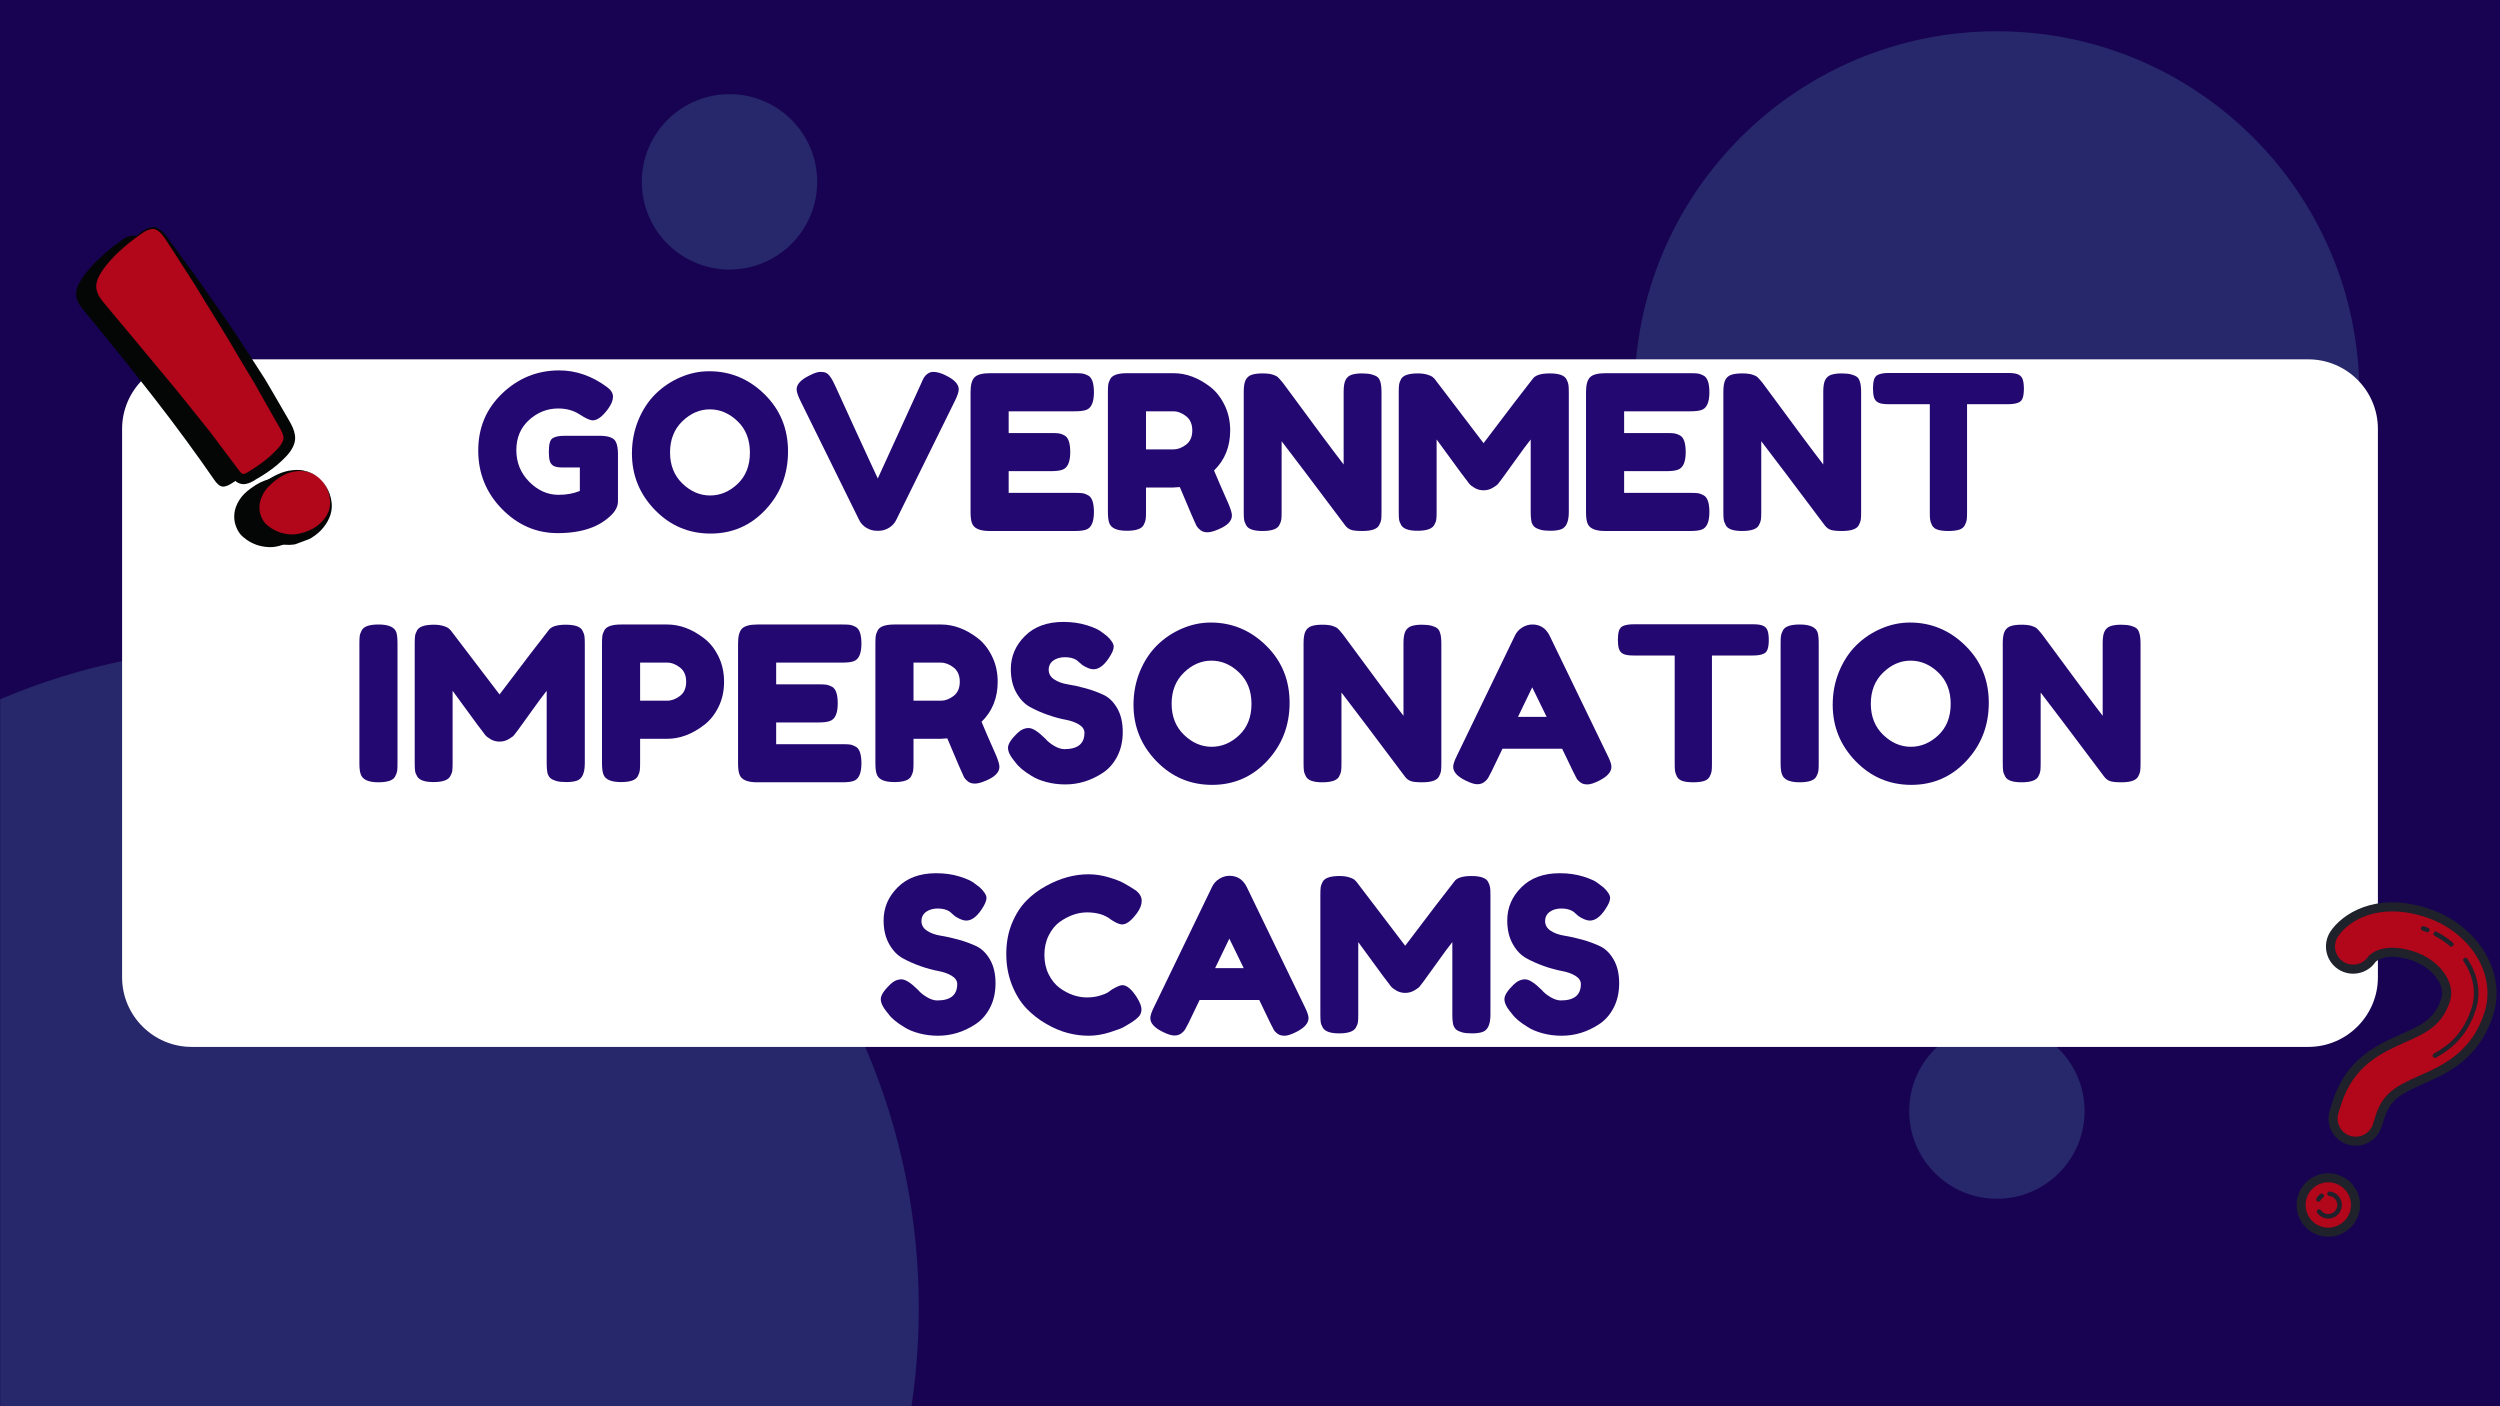 <svg xmlns="http://www.w3.org/2000/svg" xmlns:xlink="http://www.w3.org/1999/xlink" width="1920" zoomAndPan="magnify" viewBox="0 0 1440 810" height="1080" preserveAspectRatio="xMidYMid meet" version="1.0"><defs><filter x="0%" y="0%" width="100%" height="100%" id="8e9525320a"><feColorMatrix values="0 0 0 0 1 0 0 0 0 1 0 0 0 0 1 0 0 0 1 0" color-interpolation-filters="sRGB"/></filter><g/><mask id="ea14abd035"><g filter="url(#8e9525320a)"><rect x="-144" width="1728" fill="#000000" y="-81" height="972" fill-opacity="0.26"/></g></mask><clipPath id="d9d7551da0"><path d="M 0 0.723 L 529.211 0.723 L 529.211 438 L 0 438 Z M 0 0.723 " clip-rule="nonzero"/></clipPath><clipPath id="a1304cb7dd"><path d="M 148.547 0.723 C -61.691 0.723 -232.117 171.148 -232.117 381.387 C -232.117 591.621 -61.691 762.051 148.547 762.051 C 358.781 762.051 529.211 591.621 529.211 381.387 C 529.211 171.148 358.781 0.723 148.547 0.723 Z M 148.547 0.723 " clip-rule="nonzero"/></clipPath><clipPath id="f5e50c7a13"><rect x="0" width="530" y="0" height="438"/></clipPath><mask id="c7d42393d4"><g filter="url(#8e9525320a)"><rect x="-144" width="1728" fill="#000000" y="-81" height="972" fill-opacity="0.26"/></g></mask><clipPath id="a58c8ca44f"><path d="M 0.434 0.008 L 418 0.008 L 418 417.574 L 0.434 417.574 Z M 0.434 0.008 " clip-rule="nonzero"/></clipPath><clipPath id="fa7f0d4120"><path d="M 209.219 0.008 C 93.91 0.008 0.434 93.484 0.434 208.793 C 0.434 324.098 93.91 417.574 209.219 417.574 C 324.523 417.574 418 324.098 418 208.793 C 418 93.484 324.523 0.008 209.219 0.008 Z M 209.219 0.008 " clip-rule="nonzero"/></clipPath><clipPath id="aacd43e41c"><rect x="0" width="419" y="0" height="418"/></clipPath><mask id="85cfda287f"><g filter="url(#8e9525320a)"><rect x="-144" width="1728" fill="#000000" y="-81" height="972" fill-opacity="0.26"/></g></mask><clipPath id="b3bcced26d"><path d="M 0.707 0.473 L 101.727 0.473 L 101.727 101.488 L 0.707 101.488 Z M 0.707 0.473 " clip-rule="nonzero"/></clipPath><clipPath id="721e0cc2f1"><path d="M 51.219 0.473 C 23.32 0.473 0.707 23.086 0.707 50.98 C 0.707 78.875 23.32 101.488 51.219 101.488 C 79.113 101.488 101.727 78.875 101.727 50.98 C 101.727 23.086 79.113 0.473 51.219 0.473 Z M 51.219 0.473 " clip-rule="nonzero"/></clipPath><clipPath id="020b7f2ee1"><rect x="0" width="102" y="0" height="102"/></clipPath><mask id="cb8eca1531"><g filter="url(#8e9525320a)"><rect x="-144" width="1728" fill="#000000" y="-81" height="972" fill-opacity="0.26"/></g></mask><clipPath id="6f46d8dcd2"><path d="M 0.684 0.238 L 101.703 0.238 L 101.703 101.258 L 0.684 101.258 Z M 0.684 0.238 " clip-rule="nonzero"/></clipPath><clipPath id="445274930f"><path d="M 51.191 0.238 C 23.297 0.238 0.684 22.852 0.684 50.746 C 0.684 78.645 23.297 101.258 51.191 101.258 C 79.086 101.258 101.703 78.645 101.703 50.746 C 101.703 22.852 79.086 0.238 51.191 0.238 Z M 51.191 0.238 " clip-rule="nonzero"/></clipPath><clipPath id="bf5482d625"><rect x="0" width="102" y="0" height="102"/></clipPath><clipPath id="7f62e5279c"><path d="M 70.328 206.984 L 1369.797 206.984 L 1369.797 603.016 L 70.328 603.016 Z M 70.328 206.984 " clip-rule="nonzero"/></clipPath><clipPath id="7c8c405c34"><path d="M 1329.602 603.016 L 110.398 603.016 C 88.32 603.016 70.328 585.023 70.328 562.941 L 70.328 247.059 C 70.328 224.977 88.32 206.984 110.398 206.984 L 1329.602 206.984 C 1351.68 206.984 1369.672 224.977 1369.672 247.059 L 1369.672 562.941 C 1369.672 585.023 1351.68 603.016 1329.602 603.016 Z M 1329.602 603.016 " clip-rule="nonzero"/></clipPath><clipPath id="2730b70c2c"><path d="M 1342 522 L 1436 522 L 1436 658 L 1342 658 Z M 1342 522 " clip-rule="nonzero"/></clipPath><clipPath id="fbabe61cb9"><path d="M 1348.578 507.395 L 1450.812 539.805 L 1390.746 729.262 L 1288.512 696.852 Z M 1348.578 507.395 " clip-rule="nonzero"/></clipPath><clipPath id="633d51140c"><path d="M 1348.578 507.395 L 1450.812 539.805 L 1390.746 729.262 L 1288.512 696.852 Z M 1348.578 507.395 " clip-rule="nonzero"/></clipPath><clipPath id="9fdc5cc63c"><path d="M 1325 678 L 1357 678 L 1357 710 L 1325 710 Z M 1325 678 " clip-rule="nonzero"/></clipPath><clipPath id="1c6c25437a"><path d="M 1348.578 507.395 L 1450.812 539.805 L 1390.746 729.262 L 1288.512 696.852 Z M 1348.578 507.395 " clip-rule="nonzero"/></clipPath><clipPath id="8499094f08"><path d="M 1348.578 507.395 L 1450.812 539.805 L 1390.746 729.262 L 1288.512 696.852 Z M 1348.578 507.395 " clip-rule="nonzero"/></clipPath><clipPath id="508bc10e75"><path d="M 1339 519 L 1439 519 L 1439 660 L 1339 660 Z M 1339 519 " clip-rule="nonzero"/></clipPath><clipPath id="213f75dd79"><path d="M 1348.578 507.395 L 1450.812 539.805 L 1390.746 729.262 L 1288.512 696.852 Z M 1348.578 507.395 " clip-rule="nonzero"/></clipPath><clipPath id="d7553b7496"><path d="M 1348.578 507.395 L 1450.812 539.805 L 1390.746 729.262 L 1288.512 696.852 Z M 1348.578 507.395 " clip-rule="nonzero"/></clipPath><clipPath id="d5b476ea92"><path d="M 1322 675 L 1360 675 L 1360 713 L 1322 713 Z M 1322 675 " clip-rule="nonzero"/></clipPath><clipPath id="0aa743d276"><path d="M 1348.578 507.395 L 1450.812 539.805 L 1390.746 729.262 L 1288.512 696.852 Z M 1348.578 507.395 " clip-rule="nonzero"/></clipPath><clipPath id="a4c69509ee"><path d="M 1348.578 507.395 L 1450.812 539.805 L 1390.746 729.262 L 1288.512 696.852 Z M 1348.578 507.395 " clip-rule="nonzero"/></clipPath><clipPath id="47c19be828"><path d="M 1334 686 L 1349 686 L 1349 702 L 1334 702 Z M 1334 686 " clip-rule="nonzero"/></clipPath><clipPath id="27c85235bd"><path d="M 1348.578 507.395 L 1450.812 539.805 L 1390.746 729.262 L 1288.512 696.852 Z M 1348.578 507.395 " clip-rule="nonzero"/></clipPath><clipPath id="13ec726840"><path d="M 1348.578 507.395 L 1450.812 539.805 L 1390.746 729.262 L 1288.512 696.852 Z M 1348.578 507.395 " clip-rule="nonzero"/></clipPath><clipPath id="76d89ea2d9"><path d="M 1334 687 L 1339 687 L 1339 693 L 1334 693 Z M 1334 687 " clip-rule="nonzero"/></clipPath><clipPath id="fe11ac6add"><path d="M 1348.578 507.395 L 1450.812 539.805 L 1390.746 729.262 L 1288.512 696.852 Z M 1348.578 507.395 " clip-rule="nonzero"/></clipPath><clipPath id="2dde766d8d"><path d="M 1348.578 507.395 L 1450.812 539.805 L 1390.746 729.262 L 1288.512 696.852 Z M 1348.578 507.395 " clip-rule="nonzero"/></clipPath><clipPath id="3d2a37e90e"><path d="M 1394 533 L 1400 533 L 1400 537 L 1394 537 Z M 1394 533 " clip-rule="nonzero"/></clipPath><clipPath id="c490295c66"><path d="M 1348.578 507.395 L 1450.812 539.805 L 1390.746 729.262 L 1288.512 696.852 Z M 1348.578 507.395 " clip-rule="nonzero"/></clipPath><clipPath id="510bbaa19e"><path d="M 1348.578 507.395 L 1450.812 539.805 L 1390.746 729.262 L 1288.512 696.852 Z M 1348.578 507.395 " clip-rule="nonzero"/></clipPath><clipPath id="1709cc53a3"><path d="M 1401 536 L 1414 536 L 1414 546 L 1401 546 Z M 1401 536 " clip-rule="nonzero"/></clipPath><clipPath id="2a32d4a990"><path d="M 1348.578 507.395 L 1450.812 539.805 L 1390.746 729.262 L 1288.512 696.852 Z M 1348.578 507.395 " clip-rule="nonzero"/></clipPath><clipPath id="fa7b5b6e92"><path d="M 1348.578 507.395 L 1450.812 539.805 L 1390.746 729.262 L 1288.512 696.852 Z M 1348.578 507.395 " clip-rule="nonzero"/></clipPath><clipPath id="138ad90d85"><path d="M 1401 551 L 1428 551 L 1428 610 L 1401 610 Z M 1401 551 " clip-rule="nonzero"/></clipPath><clipPath id="044c076f36"><path d="M 1348.578 507.395 L 1450.812 539.805 L 1390.746 729.262 L 1288.512 696.852 Z M 1348.578 507.395 " clip-rule="nonzero"/></clipPath><clipPath id="b311f1e52d"><path d="M 1348.578 507.395 L 1450.812 539.805 L 1390.746 729.262 L 1288.512 696.852 Z M 1348.578 507.395 " clip-rule="nonzero"/></clipPath><clipPath id="db73d5e23b"><path d="M 43 135 L 180 135 L 180 316 L 43 316 Z M 43 135 " clip-rule="nonzero"/></clipPath><clipPath id="89debc5088"><path d="M 35.594 150.004 L 127.621 115.594 L 197.758 303.16 L 105.73 337.57 Z M 35.594 150.004 " clip-rule="nonzero"/></clipPath><clipPath id="6890384a47"><path d="M 127.434 115.664 L 35.406 150.074 L 105.543 337.641 L 197.57 303.227 Z M 127.434 115.664 " clip-rule="nonzero"/></clipPath><clipPath id="fe5a6e9b92"><path d="M 55 131 L 191 131 L 191 311 L 55 311 Z M 55 131 " clip-rule="nonzero"/></clipPath><clipPath id="cab26bcebb"><path d="M 35.594 150.004 L 127.621 115.594 L 197.758 303.16 L 105.73 337.57 Z M 35.594 150.004 " clip-rule="nonzero"/></clipPath><clipPath id="2688691a25"><path d="M 127.434 115.664 L 35.406 150.074 L 105.543 337.641 L 197.57 303.227 Z M 127.434 115.664 " clip-rule="nonzero"/></clipPath><clipPath id="5baacbb8b8"><path d="M 143 270 L 192 270 L 192 314 L 143 314 Z M 143 270 " clip-rule="nonzero"/></clipPath><clipPath id="ce9b35167c"><path d="M 35.594 150.004 L 127.621 115.594 L 197.758 303.16 L 105.73 337.57 Z M 35.594 150.004 " clip-rule="nonzero"/></clipPath><clipPath id="5ecaf3c1ff"><path d="M 127.434 115.664 L 35.406 150.074 L 105.543 337.641 L 197.57 303.227 Z M 127.434 115.664 " clip-rule="nonzero"/></clipPath><clipPath id="581be1ec82"><path d="M 55 130 L 171 130 L 171 279 L 55 279 Z M 55 130 " clip-rule="nonzero"/></clipPath><clipPath id="6e0737a065"><path d="M 35.594 150.004 L 127.621 115.594 L 197.758 303.16 L 105.73 337.57 Z M 35.594 150.004 " clip-rule="nonzero"/></clipPath><clipPath id="20d7456d3c"><path d="M 127.434 115.664 L 35.406 150.074 L 105.543 337.641 L 197.57 303.227 Z M 127.434 115.664 " clip-rule="nonzero"/></clipPath></defs><rect x="-144" width="1728" fill="#ffffff" y="-81" height="972" fill-opacity="1"/><rect x="-144" width="1728" fill="#170351" y="-81" height="972" fill-opacity="1"/><g mask="url(#ea14abd035)"><g transform="matrix(1, 0, 0, 1, 0, 372)"><g clip-path="url(#f5e50c7a13)"><g clip-path="url(#d9d7551da0)"><g clip-path="url(#a1304cb7dd)"><path fill="#5590b4" d="M -232.117 0.723 L 529.211 0.723 L 529.211 762.051 L -232.117 762.051 Z M -232.117 0.723 " fill-opacity="1" fill-rule="nonzero"/></g></g></g></g></g><g mask="url(#c7d42393d4)"><g transform="matrix(1, 0, 0, 1, 941, 18)"><g clip-path="url(#aacd43e41c)"><g clip-path="url(#a58c8ca44f)"><g clip-path="url(#fa7f0d4120)"><path fill="#5590b4" d="M 0.434 0.008 L 418 0.008 L 418 417.574 L 0.434 417.574 Z M 0.434 0.008 " fill-opacity="1" fill-rule="nonzero"/></g></g></g></g></g><g mask="url(#85cfda287f)"><g transform="matrix(1, 0, 0, 1, 1099, 589)"><g clip-path="url(#020b7f2ee1)"><g clip-path="url(#b3bcced26d)"><g clip-path="url(#721e0cc2f1)"><path fill="#5590b4" d="M 0.707 0.473 L 101.727 0.473 L 101.727 101.488 L 0.707 101.488 Z M 0.707 0.473 " fill-opacity="1" fill-rule="nonzero"/></g></g></g></g></g><g mask="url(#cb8eca1531)"><g transform="matrix(1, 0, 0, 1, 369, 54)"><g clip-path="url(#bf5482d625)"><g clip-path="url(#6f46d8dcd2)"><g clip-path="url(#445274930f)"><path fill="#5590b4" d="M 0.684 0.238 L 101.703 0.238 L 101.703 101.258 L 0.684 101.258 Z M 0.684 0.238 " fill-opacity="1" fill-rule="nonzero"/></g></g></g></g></g><g clip-path="url(#7f62e5279c)"><g clip-path="url(#7c8c405c34)"><path fill="#ffffff" d="M 70.328 206.984 L 1369.797 206.984 L 1369.797 603.016 L 70.328 603.016 Z M 70.328 206.984 " fill-opacity="1" fill-rule="nonzero"/></g></g><g clip-path="url(#2730b70c2c)"><g clip-path="url(#fbabe61cb9)"><g clip-path="url(#633d51140c)"><path fill="#b2061a" d="M 1352.93 656.727 C 1346.055 654.547 1342.25 647.207 1344.43 640.332 L 1346.008 635.352 C 1353.508 611.699 1370.488 604.141 1384.137 598.066 C 1395.984 592.793 1404.547 588.98 1408.73 575.781 C 1411.727 566.336 1402.855 554.742 1389.359 550.461 C 1372.422 545.09 1366.352 552.32 1366.305 552.395 C 1362.316 558.41 1354.223 560.051 1348.203 556.066 C 1342.195 552.082 1340.547 543.98 1344.531 537.969 C 1350.453 529.031 1368.227 516.363 1397.254 525.566 C 1424.711 534.27 1441.027 560.34 1433.629 583.676 C 1425.895 608.07 1408.629 615.754 1394.754 621.93 C 1381.68 627.746 1374.68 631.34 1370.906 643.246 L 1369.324 648.223 C 1367.148 655.098 1359.809 658.906 1352.93 656.727 Z M 1352.93 656.727 " fill-opacity="1" fill-rule="nonzero"/></g></g></g><g clip-path="url(#9fdc5cc63c)"><g clip-path="url(#1c6c25437a)"><g clip-path="url(#8499094f08)"><path fill="#b2061a" d="M 1356.031 698.805 C 1355.719 699.785 1355.316 700.727 1354.82 701.629 C 1354.32 702.531 1353.742 703.375 1353.078 704.16 C 1352.418 704.949 1351.684 705.664 1350.879 706.309 C 1350.078 706.949 1349.219 707.508 1348.305 707.98 C 1347.391 708.457 1346.441 708.836 1345.453 709.121 C 1344.465 709.406 1343.457 709.594 1342.434 709.684 C 1341.406 709.77 1340.383 709.758 1339.359 709.645 C 1338.34 709.531 1337.336 709.32 1336.355 709.008 C 1335.375 708.695 1334.434 708.293 1333.531 707.797 C 1332.633 707.301 1331.785 706.723 1331 706.059 C 1330.211 705.395 1329.496 704.664 1328.855 703.859 C 1328.211 703.055 1327.652 702.199 1327.18 701.285 C 1326.707 700.371 1326.328 699.418 1326.039 698.43 C 1325.754 697.441 1325.566 696.438 1325.48 695.41 C 1325.391 694.387 1325.402 693.363 1325.516 692.34 C 1325.629 691.316 1325.844 690.316 1326.152 689.336 C 1326.465 688.355 1326.867 687.414 1327.363 686.512 C 1327.859 685.609 1328.441 684.766 1329.102 683.98 C 1329.766 683.191 1330.5 682.477 1331.301 681.832 C 1332.105 681.191 1332.965 680.633 1333.879 680.16 C 1334.793 679.684 1335.742 679.305 1336.73 679.02 C 1337.719 678.734 1338.727 678.547 1339.75 678.457 C 1340.777 678.371 1341.801 678.383 1342.824 678.496 C 1343.844 678.609 1344.848 678.82 1345.828 679.133 C 1346.809 679.445 1347.75 679.848 1348.652 680.344 C 1349.551 680.84 1350.395 681.418 1351.184 682.082 C 1351.969 682.746 1352.684 683.477 1353.328 684.281 C 1353.973 685.086 1354.527 685.941 1355.004 686.855 C 1355.477 687.77 1355.855 688.723 1356.145 689.711 C 1356.43 690.699 1356.617 691.703 1356.703 692.73 C 1356.793 693.754 1356.781 694.777 1356.668 695.801 C 1356.551 696.824 1356.34 697.824 1356.031 698.805 Z M 1356.031 698.805 " fill-opacity="1" fill-rule="nonzero"/></g></g></g><g clip-path="url(#508bc10e75)"><g clip-path="url(#213f75dd79)"><g clip-path="url(#d7553b7496)"><path fill="#1f212b" d="M 1352.141 659.215 C 1343.902 656.605 1339.328 647.781 1341.941 639.543 L 1343.52 634.562 C 1351.375 609.789 1368.953 601.969 1383.074 595.68 C 1394.719 590.5 1402.41 587.074 1406.242 574.992 C 1408.766 567.035 1400.508 556.734 1388.57 552.953 C 1374.566 548.512 1368.988 553.398 1368.359 554.012 C 1363.555 561.066 1353.91 562.984 1346.758 558.242 C 1339.555 553.465 1337.582 543.723 1342.352 536.523 C 1348.684 526.977 1367.535 513.402 1398.043 523.078 C 1426.871 532.215 1443.953 559.754 1436.117 584.465 C 1428.031 609.973 1410.172 617.922 1395.824 624.312 C 1383.102 629.973 1376.836 633.172 1373.395 644.035 L 1371.816 649.016 C 1369.203 657.254 1360.379 661.828 1352.141 659.215 Z M 1390.152 547.973 C 1404.996 552.68 1414.645 565.777 1411.223 576.57 C 1406.68 590.891 1397.199 595.109 1385.199 600.453 C 1372.031 606.312 1355.645 613.605 1348.496 636.141 L 1346.918 641.121 C 1345.18 646.613 1348.227 652.496 1353.719 654.238 C 1359.211 655.977 1365.094 652.926 1366.836 647.434 L 1368.414 642.457 C 1372.523 629.504 1380.301 625.504 1393.691 619.543 C 1407.094 613.578 1423.762 606.156 1431.137 582.887 C 1438.102 560.922 1422.547 536.324 1396.465 528.055 C 1368.918 519.324 1352.23 531.082 1346.711 539.41 C 1343.527 544.207 1344.844 550.703 1349.645 553.887 C 1354.457 557.07 1360.941 555.75 1364.125 550.949 C 1364.191 550.852 1371.172 541.957 1390.152 547.973 Z M 1390.152 547.973 " fill-opacity="1" fill-rule="nonzero"/></g></g></g><g clip-path="url(#d5b476ea92)"><g clip-path="url(#0aa743d276)"><g clip-path="url(#a4c69509ee)"><path fill="#1f212b" d="M 1335.566 711.496 C 1325.961 708.453 1320.617 698.156 1323.664 688.547 C 1326.711 678.934 1337.008 673.598 1346.617 676.645 C 1356.223 679.688 1361.566 689.984 1358.52 699.594 C 1355.473 709.207 1345.176 714.543 1335.566 711.496 Z M 1345.039 681.621 C 1338.176 679.445 1330.82 683.262 1328.645 690.125 C 1326.469 696.988 1330.281 704.344 1337.145 706.52 C 1344.008 708.695 1351.363 704.879 1353.539 698.016 C 1355.715 691.152 1351.902 683.797 1345.039 681.621 Z M 1345.039 681.621 " fill-opacity="1" fill-rule="nonzero"/></g></g></g><g clip-path="url(#47c19be828)"><g clip-path="url(#27c85235bd)"><g clip-path="url(#13ec726840)"><path fill="#1f212b" d="M 1338.723 701.539 C 1337.109 701.027 1335.727 700.008 1334.719 698.594 C 1334.305 698.004 1334.441 697.191 1335.027 696.773 C 1335.621 696.355 1336.434 696.496 1336.852 697.082 C 1337.523 698.031 1338.445 698.711 1339.512 699.051 C 1342.258 699.922 1345.199 698.395 1346.07 695.648 C 1346.941 692.902 1345.418 689.961 1342.672 689.09 C 1342.328 688.984 1341.984 688.91 1341.641 688.875 C 1340.934 688.797 1340.406 688.156 1340.48 687.438 C 1340.559 686.719 1341.207 686.203 1341.922 686.281 C 1342.438 686.336 1342.949 686.441 1343.461 686.602 C 1347.578 687.906 1349.867 692.32 1348.559 696.438 C 1347.254 700.555 1342.84 702.844 1338.723 701.539 Z M 1338.723 701.539 " fill-opacity="1" fill-rule="nonzero"/></g></g></g><g clip-path="url(#76d89ea2d9)"><g clip-path="url(#fe11ac6add)"><g clip-path="url(#2dde766d8d)"><path fill="#1f212b" d="M 1335.016 692.145 C 1334.926 692.117 1334.844 692.082 1334.766 692.035 C 1334.133 691.68 1333.918 690.883 1334.27 690.254 C 1334.855 689.227 1335.629 688.367 1336.574 687.699 C 1337.168 687.281 1337.98 687.426 1338.395 688.012 C 1338.812 688.602 1338.672 689.414 1338.082 689.832 C 1337.449 690.277 1336.934 690.852 1336.547 691.543 C 1336.23 692.09 1335.586 692.324 1335.016 692.145 Z M 1335.016 692.145 " fill-opacity="1" fill-rule="nonzero"/></g></g></g><g clip-path="url(#3d2a37e90e)"><g clip-path="url(#c490295c66)"><g clip-path="url(#510bbaa19e)"><path fill="#1f212b" d="M 1397.766 536.922 C 1397.734 536.914 1397.703 536.902 1397.672 536.891 L 1397.066 536.645 C 1396.484 536.406 1395.898 536.168 1395.293 535.961 C 1394.609 535.727 1394.25 534.98 1394.484 534.301 C 1394.719 533.621 1395.434 533.328 1396.148 533.492 C 1396.797 533.719 1397.422 533.969 1398.047 534.227 L 1398.645 534.469 C 1399.312 534.734 1399.637 535.492 1399.371 536.164 C 1399.113 536.801 1398.41 537.129 1397.766 536.922 Z M 1397.766 536.922 " fill-opacity="1" fill-rule="nonzero"/></g></g></g><g clip-path="url(#1709cc53a3)"><g clip-path="url(#2a32d4a990)"><g clip-path="url(#fa7b5b6e92)"><path fill="#1f212b" d="M 1411.578 545.195 C 1411.422 545.145 1411.266 545.062 1411.129 544.945 C 1408.426 542.652 1405.469 540.656 1402.34 539.016 C 1401.703 538.684 1401.453 537.891 1401.789 537.254 C 1402.125 536.613 1402.906 536.363 1403.555 536.703 C 1406.852 538.434 1409.973 540.539 1412.82 542.957 C 1413.371 543.422 1413.438 544.246 1412.969 544.797 C 1412.617 545.211 1412.066 545.352 1411.578 545.195 Z M 1411.578 545.195 " fill-opacity="1" fill-rule="nonzero"/></g></g></g><g clip-path="url(#138ad90d85)"><g clip-path="url(#044c076f36)"><g clip-path="url(#b311f1e52d)"><path fill="#1f212b" d="M 1402.102 609.297 C 1401.793 609.199 1401.523 608.992 1401.352 608.688 C 1401.004 608.059 1401.23 607.262 1401.859 606.91 C 1409.93 602.441 1418.824 595.805 1423.668 580.52 C 1426.43 571.812 1424.77 562.281 1418.992 553.68 C 1418.594 553.082 1418.75 552.273 1419.352 551.867 C 1419.953 551.465 1420.762 551.629 1421.164 552.223 C 1427.391 561.5 1429.164 571.828 1426.16 581.309 C 1421.008 597.559 1411.145 604.75 1403.129 609.195 C 1402.801 609.375 1402.434 609.402 1402.102 609.297 Z M 1402.102 609.297 " fill-opacity="1" fill-rule="nonzero"/></g></g></g><g clip-path="url(#db73d5e23b)"><g clip-path="url(#89debc5088)"><g clip-path="url(#6890384a47)"><path fill="#040606" d="M 43.832 169.43 C 43.887 172.117 45.137 174.973 47.586 178 C 54.52 186.371 61.461 194.887 68.426 203.535 C 75.387 212.188 82.172 220.758 88.785 229.246 C 95.395 237.738 101.613 245.973 107.445 253.949 C 113.281 261.93 118.598 269.406 123.398 276.379 C 125.047 278.832 126.664 280.129 128.25 280.266 C 129.836 280.406 131.961 279.535 134.621 277.664 C 137.973 275.68 140.977 273.641 143.629 271.555 C 146.281 269.465 148.758 267.191 151.051 264.723 C 153.426 262.078 154.742 259.652 155.008 257.434 C 155.277 255.215 154.395 252.363 152.363 248.887 C 148.559 241.832 143.844 233.617 138.215 224.246 C 132.598 214.875 126.637 205.301 120.348 195.52 C 114.059 185.742 107.758 176.113 101.434 166.633 C 95.117 157.16 89.332 148.727 84.082 141.336 C 81.57 137.742 79.152 135.867 76.828 135.715 C 74.508 135.562 71.555 136.957 67.977 139.898 C 64.516 142.367 60.871 145.41 57.035 149.035 C 53.203 152.66 50.051 156.254 47.578 159.805 C 45.027 163.539 43.777 166.746 43.832 169.43 Z M 172.391 279.875 C 170.285 277.961 167.781 276.629 164.871 275.887 C 161.961 275.152 158.793 275.168 155.352 275.941 C 151.914 276.715 148.363 278.445 144.688 281.133 C 141.562 283.328 139.234 285.695 137.699 288.242 C 136.168 290.785 135.273 293.277 135.012 295.715 C 134.758 298.148 134.98 300.406 135.68 302.48 C 136.383 304.559 137.277 306.27 138.367 307.613 C 139.184 308.625 140.438 309.727 142.125 310.922 C 143.816 312.117 145.711 313.09 147.816 313.836 C 149.926 314.586 152.281 315.016 154.883 315.141 C 157.488 315.262 160.203 314.797 163.02 313.742 C 169.098 311.617 173.625 308.098 176.609 303.18 C 179.594 298.266 179.809 292.773 177.254 286.719 C 176.113 284.07 174.496 281.793 172.391 279.875 " fill-opacity="1" fill-rule="nonzero"/></g></g></g><g clip-path="url(#fe5a6e9b92)"><g clip-path="url(#cab26bcebb)"><g clip-path="url(#2688691a25)"><path fill="#b2061a" d="M 55.426 165.094 C 55.484 167.781 56.73 170.641 59.184 173.668 C 66.113 182.039 73.055 190.555 80.02 199.203 C 86.984 207.855 93.77 216.426 100.379 224.914 C 106.988 233.406 113.211 241.641 119.043 249.617 C 124.879 257.598 130.191 265.074 134.992 272.047 C 136.645 274.5 138.258 275.797 139.848 275.934 C 141.434 276.074 143.555 275.203 146.219 273.332 C 149.566 271.348 152.574 269.309 155.223 267.223 C 157.879 265.133 160.355 262.859 162.645 260.391 C 165.02 257.746 166.34 255.32 166.605 253.102 C 166.871 250.883 165.992 248.031 163.957 244.555 C 160.156 237.5 155.438 229.289 149.812 219.918 C 144.191 210.543 138.234 200.969 131.945 191.188 C 125.656 181.41 119.352 171.777 113.031 162.301 C 106.711 152.828 100.93 144.395 95.676 137.004 C 93.164 133.41 90.75 131.535 88.422 131.383 C 86.105 131.23 83.152 132.625 79.574 135.566 C 76.113 138.035 72.465 141.078 68.629 144.703 C 64.797 148.332 61.648 151.922 59.176 155.473 C 56.621 159.207 55.375 162.414 55.426 165.094 Z M 183.984 275.543 C 181.879 273.629 179.375 272.297 176.469 271.559 C 173.559 270.82 170.387 270.836 166.949 271.605 C 163.512 272.383 159.957 274.113 156.285 276.801 C 153.156 278.996 150.832 281.363 149.293 283.91 C 147.766 286.453 146.871 288.945 146.609 291.383 C 146.352 293.816 146.574 296.074 147.273 298.152 C 147.98 300.227 148.875 301.938 149.961 303.281 C 150.777 304.293 152.035 305.395 153.719 306.59 C 155.414 307.785 157.309 308.758 159.414 309.504 C 161.523 310.254 163.875 310.684 166.477 310.809 C 169.086 310.93 171.797 310.465 174.617 309.41 C 180.695 307.285 185.223 303.766 188.207 298.848 C 191.191 293.934 191.402 288.441 188.848 282.383 C 187.707 279.738 186.094 277.461 183.984 275.543 " fill-opacity="1" fill-rule="nonzero"/></g></g></g><g clip-path="url(#5baacbb8b8)"><g clip-path="url(#ce9b35167c)"><g clip-path="url(#5ecaf3c1ff)"><path fill="#040606" d="M 183.984 275.543 C 188.055 279.207 190.25 284.754 190.145 290.066 C 190.066 292.73 189.223 295.289 187.828 297.457 C 186.402 299.629 184.566 301.523 182.516 303.012 C 180.461 304.512 178.16 305.609 175.77 306.41 C 174.598 306.797 173.258 307.168 172.113 307.426 C 170.93 307.68 169.746 307.809 168.594 307.844 C 168.02 307.855 167.445 307.836 166.887 307.785 C 166.324 307.727 165.676 307.66 165.086 307.57 C 163.887 307.395 162.727 307.113 161.621 306.781 C 160.539 306.449 159.426 305.961 158.375 305.449 C 157.312 304.93 156.348 304.336 155.395 303.633 C 154.398 302.926 153.457 302.164 152.801 301.453 C 152.184 300.797 151.562 299.883 151.07 298.887 C 150.82 298.383 150.578 297.855 150.359 297.309 C 150.148 296.793 149.988 296.312 149.855 295.781 C 149.598 294.738 149.441 293.629 149.438 292.477 C 149.387 290.23 149.941 287.98 150.973 285.715 C 151.938 283.504 153.434 281.496 155.281 279.676 C 159.07 276.055 163.5 272.766 168.812 271.727 C 171.43 271.168 174.191 271.113 176.828 271.777 C 179.469 272.414 181.957 273.707 183.984 275.543 Z M 183.984 275.543 C 179.949 271.824 174.211 270.195 168.676 270.816 C 165.902 271.062 163.133 271.824 160.543 272.945 C 159.25 273.512 157.973 274.129 156.746 274.836 C 155.531 275.539 154.332 276.242 153.137 277.086 C 150.785 278.73 148.527 280.824 146.859 283.41 C 145.215 285.887 143.922 288.934 143.629 292.16 C 143.477 293.73 143.469 295.371 143.758 297.004 C 143.887 297.812 144.094 298.648 144.34 299.418 C 144.566 300.164 144.836 300.902 145.164 301.637 C 145.824 303.109 146.629 304.562 147.832 305.938 C 149.016 307.25 150.219 308.203 151.426 309.105 C 152.676 310.012 154.066 310.824 155.465 311.484 C 156.875 312.152 158.312 312.66 159.859 313.066 C 161.383 313.469 162.922 313.676 164.43 313.785 C 165.199 313.836 165.914 313.867 166.715 313.852 C 167.52 313.84 168.316 313.777 169.098 313.672 C 170.668 313.473 172.176 313.07 173.609 312.559 C 175.078 312.027 176.305 311.453 177.648 310.777 C 180.262 309.418 182.699 307.668 184.754 305.57 C 186.812 303.465 188.449 301.039 189.625 298.41 C 190.805 295.762 191.301 292.848 191.078 290.047 C 190.535 284.48 188.047 279.215 183.984 275.543 " fill-opacity="1" fill-rule="nonzero"/></g></g></g><g clip-path="url(#581be1ec82)"><g clip-path="url(#6e0737a065)"><g clip-path="url(#20d7456d3c)"><path fill="#040606" d="M 55.426 165.094 C 55.414 162.738 56.293 160.488 57.387 158.438 C 58.488 156.375 59.871 154.477 61.328 152.652 C 64.266 149.016 67.598 145.715 71.117 142.645 C 72.879 141.113 74.68 139.625 76.535 138.211 C 77.465 137.504 78.398 136.82 79.359 136.148 C 80.328 135.461 81.215 134.723 82.191 134.105 C 84.094 132.879 86.258 131.758 88.398 131.898 C 89.445 131.98 90.43 132.496 91.305 133.148 C 92.184 133.812 92.957 134.637 93.672 135.512 C 95.07 137.266 96.262 139.336 97.562 141.27 L 101.387 147.148 L 108.977 158.938 C 111.539 162.844 113.953 166.852 116.402 170.836 L 123.734 182.793 C 126.16 186.785 128.707 190.707 131.062 194.738 C 133.434 198.762 135.781 202.797 138.195 206.789 L 145.391 218.789 L 147.184 221.793 L 148.891 224.844 L 152.32 230.941 L 159.23 243.098 L 160.969 246.133 C 161.574 247.16 162.004 247.996 162.414 248.922 C 162.801 249.82 163.094 250.707 163.219 251.48 C 163.344 252.293 163.324 252.73 163.117 253.473 C 162.711 254.895 161.57 256.617 160.242 258.125 C 158.797 259.715 157.176 261.309 155.52 262.77 C 152.207 265.723 148.547 268.352 144.676 270.727 L 144.531 270.812 L 144.477 270.855 C 143.367 271.668 142.207 272.383 141.211 272.766 C 140.727 272.953 140.297 273.035 140.125 273.027 C 140.02 273.035 139.82 273.004 139.461 272.77 C 139.113 272.547 138.707 272.18 138.301 271.734 C 137.887 271.281 137.535 270.797 137.07 270.172 L 134.301 266.477 L 123.223 251.711 L 120.43 248.039 L 117.543 244.441 L 111.773 237.25 C 107.91 232.469 104.109 227.645 100.207 222.906 L 76.664 194.598 C 72.703 189.914 68.754 185.223 64.848 180.488 L 58.996 173.395 C 57.117 171.016 55.52 168.199 55.426 165.094 Z M 55.426 165.094 C 55.504 168.199 57.086 171.035 58.957 173.426 L 64.727 180.59 C 68.578 185.363 72.383 190.172 76.176 194.992 C 83.801 204.602 91.059 214.496 98.449 224.273 C 102.062 229.227 105.566 234.258 109.129 239.238 L 114.445 246.73 L 117.105 250.473 L 119.668 254.281 L 129.91 269.504 L 132.477 273.305 C 133.355 274.633 134.395 276.219 136.195 277.512 C 137.082 278.152 138.348 278.758 139.781 278.848 C 141.148 278.934 142.238 278.645 143.195 278.328 C 145.086 277.656 146.559 276.746 147.957 275.805 L 147.758 275.934 C 151.934 273.547 156.016 270.855 159.773 267.672 C 161.648 266.066 163.398 264.406 165.133 262.566 C 166.883 260.59 168.586 258.438 169.543 255.355 C 169.77 254.578 169.934 253.785 169.988 252.879 C 170.039 252 169.973 251.18 169.852 250.41 C 169.602 248.871 169.137 247.527 168.609 246.273 C 168.09 245.055 167.434 243.812 166.859 242.824 L 165.102 239.773 L 158.039 227.594 L 154.484 221.516 L 152.699 218.484 L 150.797 215.523 L 143.172 203.691 C 140.645 199.742 138.055 195.832 135.484 191.91 C 132.914 187.988 130.191 184.176 127.539 180.312 L 119.496 168.789 C 116.812 164.953 114.168 161.09 111.367 157.328 L 103.086 145.977 L 98.969 140.285 L 96.914 137.438 C 96.238 136.496 95.52 135.52 94.715 134.625 C 93.906 133.727 93.027 132.875 92 132.176 C 90.98 131.484 89.777 130.934 88.469 130.867 C 87.172 130.805 85.957 131.172 84.848 131.641 C 83.738 132.137 82.707 132.754 81.738 133.438 C 80.754 134.105 79.863 134.895 78.949 135.594 C 78.012 136.289 77.086 137.016 76.176 137.758 C 74.359 139.242 72.598 140.789 70.883 142.383 C 67.449 145.562 64.133 148.898 61.262 152.602 C 59.82 154.441 58.441 156.348 57.352 158.422 C 56.27 160.477 55.398 162.738 55.426 165.094 " fill-opacity="1" fill-rule="nonzero"/></g></g></g><g fill="#240872" fill-opacity="1"><g transform="translate(272.368, 305.85)"><g><path d="M 52.328 -54.812 L 74.156 -54.812 C 78.613 -54.645 81.344 -53.488 82.344 -51.344 C 83.164 -49.77 83.578 -47.453 83.578 -44.391 L 83.578 -17.109 C 83.578 -14.461 82.422 -11.941 80.109 -9.547 C 73.16 -2.359 62.742 1.234 48.859 1.234 C 36.535 1.234 25.828 -3.41 16.734 -12.703 C 7.641 -22.004 3.094 -33.227 3.094 -46.375 C 3.094 -59.52 7.723 -70.492 16.984 -79.297 C 26.242 -88.098 37.156 -92.5 49.719 -92.5 C 59.477 -92.5 68.695 -89.273 77.375 -82.828 C 79.602 -81.18 80.719 -79.344 80.719 -77.312 C 80.719 -75.289 79.77 -72.957 77.875 -70.312 C 74.645 -65.926 71.707 -63.734 69.062 -63.734 C 67.5 -63.734 64.977 -64.867 61.5 -67.141 C 58.031 -69.422 53.898 -70.562 49.109 -70.562 C 42.828 -70.562 37.242 -68.348 32.359 -63.922 C 27.484 -59.492 25.047 -53.707 25.047 -46.562 C 25.047 -39.414 27.523 -33.336 32.484 -28.328 C 37.441 -23.328 43.066 -20.828 49.359 -20.828 C 53.898 -20.828 57.988 -21.57 61.625 -23.062 L 61.625 -36.578 L 51.828 -36.578 C 49.266 -36.578 47.445 -36.906 46.375 -37.562 C 45.301 -38.227 44.598 -39.203 44.266 -40.484 C 43.93 -41.766 43.766 -43.5 43.766 -45.688 C 43.766 -47.883 43.953 -49.645 44.328 -50.969 C 44.703 -52.289 45.383 -53.195 46.375 -53.688 C 47.863 -54.438 49.848 -54.812 52.328 -54.812 Z M 52.328 -54.812 "/></g></g></g><g fill="#240872" fill-opacity="1"><g transform="translate(360.901, 305.85)"><g><path d="M 47.609 -92.016 C 59.848 -92.016 70.473 -87.586 79.484 -78.734 C 88.492 -69.891 93 -58.914 93 -45.812 C 93 -32.707 88.695 -21.547 80.094 -12.328 C 71.5 -3.117 60.922 1.484 48.359 1.484 C 35.797 1.484 25.109 -3.062 16.297 -12.156 C 7.492 -21.25 3.094 -32.078 3.094 -44.641 C 3.094 -51.504 4.332 -57.93 6.812 -63.922 C 9.301 -69.91 12.609 -74.93 16.734 -78.984 C 20.867 -83.035 25.625 -86.219 31 -88.531 C 36.375 -90.852 41.91 -92.016 47.609 -92.016 Z M 25.047 -45.25 C 25.047 -37.895 27.422 -31.922 32.172 -27.328 C 36.93 -22.742 42.242 -20.453 48.109 -20.453 C 53.984 -20.453 59.273 -22.688 63.984 -27.156 C 68.691 -31.625 71.047 -37.617 71.047 -45.141 C 71.047 -52.66 68.672 -58.691 63.922 -63.234 C 59.172 -67.785 53.859 -70.062 47.984 -70.062 C 42.117 -70.062 36.828 -67.766 32.109 -63.172 C 27.398 -58.586 25.047 -52.613 25.047 -45.25 Z M 25.047 -45.25 "/></g></g></g><g fill="#240872" fill-opacity="1"><g transform="translate(456.998, 305.85)"><g><path d="M 87.922 -89.531 C 92.797 -87.133 95.234 -84.488 95.234 -81.594 C 95.234 -80.27 94.613 -78.285 93.375 -75.641 L 59.141 -6.203 C 58.234 -4.379 56.848 -2.91 54.984 -1.797 C 53.129 -0.68 51.211 -0.125 49.234 -0.125 L 47.984 -0.125 C 45.922 -0.125 43.957 -0.68 42.094 -1.797 C 40.238 -2.91 38.852 -4.379 37.938 -6.203 L 3.719 -75.641 C 2.477 -78.285 1.859 -80.27 1.859 -81.594 C 1.859 -84.488 4.297 -87.133 9.172 -89.531 C 11.898 -90.938 13.988 -91.641 15.438 -91.641 C 16.883 -91.641 17.977 -91.473 18.719 -91.141 C 19.469 -90.805 20.172 -90.227 20.828 -89.406 C 21.578 -88.414 22.258 -87.316 22.875 -86.109 C 23.5 -84.91 25.094 -81.477 27.656 -75.812 C 30.219 -70.156 32.961 -64.145 35.891 -57.781 C 38.828 -51.414 41.598 -45.398 44.203 -39.734 C 46.805 -34.078 48.273 -30.914 48.609 -30.25 L 73.406 -84.562 C 74.07 -86.133 74.648 -87.375 75.141 -88.281 C 76.629 -90.52 78.445 -91.641 80.594 -91.641 C 82.75 -91.641 85.191 -90.938 87.922 -89.531 Z M 87.922 -89.531 "/></g></g></g><g fill="#240872" fill-opacity="1"><g transform="translate(554.087, 305.85)"><g><path d="M 26.906 -21.953 L 65.094 -21.953 C 67 -21.953 68.426 -21.891 69.375 -21.766 C 70.32 -21.641 71.414 -21.242 72.656 -20.578 C 74.895 -19.422 76.016 -16.195 76.016 -10.906 C 76.016 -5.125 74.484 -1.738 71.422 -0.75 C 70.016 -0.25 67.863 0 64.969 0 L 15.875 0 C 10.082 0 6.691 -1.57 5.703 -4.719 C 5.203 -6.039 4.953 -8.145 4.953 -11.031 L 4.953 -79.984 C 4.953 -84.191 5.738 -87.062 7.312 -88.594 C 8.883 -90.125 11.863 -90.891 16.25 -90.891 L 65.094 -90.891 C 67 -90.891 68.426 -90.828 69.375 -90.703 C 70.32 -90.578 71.414 -90.188 72.656 -89.531 C 74.895 -88.375 76.016 -85.148 76.016 -79.859 C 76.016 -74.066 74.484 -70.676 71.422 -69.688 C 70.016 -69.188 67.863 -68.938 64.969 -68.938 L 26.906 -68.938 L 26.906 -56.422 L 51.453 -56.422 C 53.359 -56.422 54.785 -56.359 55.734 -56.234 C 56.68 -56.109 57.781 -55.719 59.031 -55.062 C 61.258 -53.895 62.375 -50.672 62.375 -45.391 C 62.375 -39.598 60.801 -36.207 57.656 -35.219 C 56.25 -34.719 54.102 -34.469 51.219 -34.469 L 26.906 -34.469 Z M 26.906 -21.953 "/></g></g></g><g fill="#240872" fill-opacity="1"><g transform="translate(633.197, 305.85)"><g><path d="M 74.531 -15.375 C 75.77 -12.395 76.391 -10.242 76.391 -8.922 C 76.391 -5.785 73.828 -3.141 68.703 -0.984 C 66.055 0.172 63.926 0.75 62.312 0.75 C 60.695 0.75 59.375 0.359 58.344 -0.422 C 57.312 -1.211 56.547 -2.023 56.047 -2.859 C 55.223 -4.422 52 -11.898 46.375 -25.297 L 42.531 -25.047 L 26.906 -25.047 L 26.906 -11.031 C 26.906 -9.133 26.844 -7.707 26.719 -6.75 C 26.594 -5.801 26.203 -4.707 25.547 -3.469 C 24.391 -1.238 21.164 -0.125 15.875 -0.125 C 10.082 -0.125 6.691 -1.656 5.703 -4.719 C 5.203 -6.113 4.953 -8.258 4.953 -11.156 L 4.953 -79.984 C 4.953 -81.879 5.016 -83.301 5.141 -84.25 C 5.266 -85.207 5.66 -86.305 6.328 -87.547 C 7.484 -89.773 10.707 -90.891 16 -90.891 L 42.781 -90.891 C 50.051 -90.891 57.117 -88.242 63.984 -82.953 C 67.285 -80.391 70.008 -76.914 72.156 -72.531 C 74.312 -68.156 75.391 -63.281 75.391 -57.906 C 75.391 -48.562 72.289 -40.875 66.094 -34.844 C 67.906 -30.457 70.719 -23.969 74.531 -15.375 Z M 26.906 -47 L 42.781 -47 C 45.176 -47 47.57 -47.906 49.969 -49.719 C 52.363 -51.539 53.562 -54.27 53.562 -57.906 C 53.562 -61.539 52.363 -64.285 49.969 -66.141 C 47.57 -68.004 45.094 -68.938 42.531 -68.938 L 26.906 -68.938 Z M 26.906 -47 "/></g></g></g><g fill="#240872" fill-opacity="1"><g transform="translate(711.438, 305.85)"><g><path d="M 63.672 -87.109 C 64.461 -88.555 65.641 -89.523 67.203 -90.016 C 68.773 -90.516 70.738 -90.766 73.094 -90.766 C 75.445 -90.766 77.348 -90.555 78.797 -90.141 C 80.242 -89.734 81.316 -89.238 82.016 -88.656 C 82.723 -88.082 83.242 -87.219 83.578 -86.062 C 84.066 -84.738 84.312 -82.629 84.312 -79.734 L 84.312 -10.906 C 84.312 -8.926 84.25 -7.477 84.125 -6.562 C 84.008 -5.656 83.617 -4.582 82.953 -3.344 C 81.797 -1.113 78.57 0 73.281 0 C 70.062 0 67.832 -0.242 66.594 -0.734 C 65.352 -1.234 64.316 -2.02 63.484 -3.094 C 44.891 -27.895 32.656 -44.098 26.781 -51.703 L 26.781 -10.906 C 26.781 -8.926 26.719 -7.477 26.594 -6.562 C 26.469 -5.656 26.078 -4.582 25.422 -3.344 C 24.266 -1.113 21.039 0 15.75 0 C 10.625 0 7.484 -1.113 6.328 -3.344 C 5.66 -4.582 5.266 -5.695 5.141 -6.688 C 5.016 -7.688 4.953 -9.133 4.953 -11.031 L 4.953 -80.234 C 4.953 -83.367 5.344 -85.66 6.125 -87.109 C 6.914 -88.555 8.098 -89.523 9.672 -90.016 C 11.242 -90.516 13.27 -90.766 15.75 -90.766 C 18.227 -90.766 20.191 -90.535 21.641 -90.078 C 23.086 -89.629 24.098 -89.113 24.672 -88.531 C 25.004 -88.281 25.957 -87.207 27.531 -85.312 C 44.969 -61.582 56.625 -45.914 62.5 -38.312 L 62.5 -80.234 C 62.5 -83.367 62.891 -85.66 63.672 -87.109 Z M 63.672 -87.109 "/></g></g></g><g fill="#240872" fill-opacity="1"><g transform="translate(800.715, 305.85)"><g><path d="M 101.562 -87.422 C 102.219 -86.18 102.609 -85.062 102.734 -84.062 C 102.859 -83.07 102.922 -81.629 102.922 -79.734 L 102.922 -10.906 C 102.922 -5.207 101.348 -1.863 98.203 -0.875 C 96.641 -0.375 94.656 -0.125 92.25 -0.125 C 89.852 -0.125 87.953 -0.328 86.547 -0.734 C 85.141 -1.148 84.066 -1.645 83.328 -2.219 C 82.586 -2.801 82.008 -3.633 81.594 -4.719 C 81.176 -6.113 80.969 -8.258 80.969 -11.156 L 80.969 -52.703 C 78.906 -50.141 75.891 -46.066 71.922 -40.484 C 67.953 -34.898 65.43 -31.406 64.359 -30 C 63.285 -28.602 62.539 -27.633 62.125 -27.094 C 61.707 -26.551 60.691 -25.805 59.078 -24.859 C 57.473 -23.91 55.738 -23.438 53.875 -23.438 C 52.02 -23.438 50.328 -23.867 48.797 -24.734 C 47.266 -25.609 46.172 -26.457 45.516 -27.281 L 44.516 -28.641 C 42.859 -30.711 39.594 -35.113 34.719 -41.844 C 29.844 -48.582 27.195 -52.203 26.781 -52.703 L 26.781 -10.906 C 26.781 -9.008 26.719 -7.582 26.594 -6.625 C 26.469 -5.676 26.078 -4.625 25.422 -3.469 C 24.18 -1.238 20.957 -0.125 15.75 -0.125 C 10.707 -0.125 7.566 -1.238 6.328 -3.469 C 5.66 -4.625 5.266 -5.695 5.141 -6.688 C 5.016 -7.688 4.953 -9.176 4.953 -11.156 L 4.953 -79.984 C 4.953 -81.879 5.016 -83.301 5.141 -84.25 C 5.266 -85.207 5.66 -86.305 6.328 -87.547 C 7.566 -89.691 10.789 -90.766 16 -90.766 C 18.227 -90.766 20.148 -90.492 21.766 -89.953 C 23.379 -89.422 24.43 -88.863 24.922 -88.281 L 25.672 -87.547 L 53.812 -50.594 C 67.863 -69.188 77.25 -81.461 81.969 -87.422 C 83.375 -89.648 86.695 -90.766 91.938 -90.766 C 97.188 -90.766 100.395 -89.648 101.562 -87.422 Z M 101.562 -87.422 "/></g></g></g><g fill="#240872" fill-opacity="1"><g transform="translate(908.592, 305.85)"><g><path d="M 26.906 -21.953 L 65.094 -21.953 C 67 -21.953 68.426 -21.891 69.375 -21.766 C 70.32 -21.641 71.414 -21.242 72.656 -20.578 C 74.895 -19.422 76.016 -16.195 76.016 -10.906 C 76.016 -5.125 74.484 -1.738 71.422 -0.75 C 70.016 -0.25 67.863 0 64.969 0 L 15.875 0 C 10.082 0 6.691 -1.57 5.703 -4.719 C 5.203 -6.039 4.953 -8.145 4.953 -11.031 L 4.953 -79.984 C 4.953 -84.191 5.738 -87.062 7.312 -88.594 C 8.883 -90.125 11.863 -90.891 16.25 -90.891 L 65.094 -90.891 C 67 -90.891 68.426 -90.828 69.375 -90.703 C 70.32 -90.578 71.414 -90.188 72.656 -89.531 C 74.895 -88.375 76.016 -85.148 76.016 -79.859 C 76.016 -74.066 74.484 -70.676 71.422 -69.688 C 70.016 -69.188 67.863 -68.938 64.969 -68.938 L 26.906 -68.938 L 26.906 -56.422 L 51.453 -56.422 C 53.359 -56.422 54.785 -56.359 55.734 -56.234 C 56.68 -56.109 57.781 -55.719 59.031 -55.062 C 61.258 -53.895 62.375 -50.672 62.375 -45.391 C 62.375 -39.598 60.801 -36.207 57.656 -35.219 C 56.25 -34.719 54.102 -34.469 51.219 -34.469 L 26.906 -34.469 Z M 26.906 -21.953 "/></g></g></g><g fill="#240872" fill-opacity="1"><g transform="translate(987.701, 305.85)"><g><path d="M 63.672 -87.109 C 64.461 -88.555 65.641 -89.523 67.203 -90.016 C 68.773 -90.516 70.738 -90.766 73.094 -90.766 C 75.445 -90.766 77.348 -90.555 78.797 -90.141 C 80.242 -89.734 81.316 -89.238 82.016 -88.656 C 82.723 -88.082 83.242 -87.219 83.578 -86.062 C 84.066 -84.738 84.312 -82.629 84.312 -79.734 L 84.312 -10.906 C 84.312 -8.926 84.25 -7.477 84.125 -6.562 C 84.008 -5.656 83.617 -4.582 82.953 -3.344 C 81.797 -1.113 78.57 0 73.281 0 C 70.062 0 67.832 -0.242 66.594 -0.734 C 65.352 -1.234 64.316 -2.02 63.484 -3.094 C 44.891 -27.895 32.656 -44.098 26.781 -51.703 L 26.781 -10.906 C 26.781 -8.926 26.719 -7.477 26.594 -6.562 C 26.469 -5.656 26.078 -4.582 25.422 -3.344 C 24.266 -1.113 21.039 0 15.75 0 C 10.625 0 7.484 -1.113 6.328 -3.344 C 5.66 -4.582 5.266 -5.695 5.141 -6.688 C 5.016 -7.688 4.953 -9.133 4.953 -11.031 L 4.953 -80.234 C 4.953 -83.367 5.344 -85.66 6.125 -87.109 C 6.914 -88.555 8.098 -89.523 9.672 -90.016 C 11.242 -90.516 13.27 -90.766 15.75 -90.766 C 18.227 -90.766 20.191 -90.535 21.641 -90.078 C 23.086 -89.629 24.098 -89.113 24.672 -88.531 C 25.004 -88.281 25.957 -87.207 27.531 -85.312 C 44.969 -61.582 56.625 -45.914 62.5 -38.312 L 62.5 -80.234 C 62.5 -83.367 62.891 -85.66 63.672 -87.109 Z M 63.672 -87.109 "/></g></g></g><g fill="#240872" fill-opacity="1"><g transform="translate(1076.978, 305.85)"><g><path d="M 10.906 -91.016 L 79.859 -91.016 C 82.504 -91.016 84.445 -90.703 85.688 -90.078 C 86.926 -89.461 87.75 -88.492 88.156 -87.172 C 88.57 -85.848 88.781 -84.109 88.781 -81.953 C 88.781 -79.805 88.57 -78.094 88.156 -76.812 C 87.75 -75.531 87.051 -74.645 86.062 -74.156 C 84.57 -73.406 82.461 -73.031 79.734 -73.031 L 56.047 -73.031 L 56.047 -10.656 C 56.047 -8.758 55.984 -7.352 55.859 -6.438 C 55.734 -5.531 55.359 -4.477 54.734 -3.281 C 54.117 -2.082 53.023 -1.234 51.453 -0.734 C 49.891 -0.242 47.828 0 45.266 0 C 42.703 0 40.656 -0.242 39.125 -0.734 C 37.594 -1.234 36.516 -2.082 35.891 -3.281 C 35.273 -4.477 34.906 -5.551 34.781 -6.5 C 34.656 -7.457 34.594 -8.883 34.594 -10.781 L 34.594 -73.031 L 10.781 -73.031 C 8.133 -73.031 6.191 -73.336 4.953 -73.953 C 3.711 -74.578 2.883 -75.551 2.469 -76.875 C 2.062 -78.195 1.859 -79.93 1.859 -82.078 C 1.859 -84.234 2.062 -85.953 2.469 -87.234 C 2.883 -88.516 3.594 -89.406 4.594 -89.906 C 6.07 -90.645 8.176 -91.016 10.906 -91.016 Z M 10.906 -91.016 "/></g></g></g><g fill="#240872" fill-opacity="1"><g transform="translate(202.056, 450.6)"><g><path d="M 4.953 -79.984 C 4.953 -81.879 5.016 -83.301 5.141 -84.25 C 5.266 -85.207 5.66 -86.305 6.328 -87.547 C 7.484 -89.773 10.707 -90.891 16 -90.891 C 21.781 -90.891 25.207 -89.359 26.281 -86.297 C 26.695 -84.898 26.906 -82.754 26.906 -79.859 L 26.906 -10.906 C 26.906 -8.926 26.844 -7.477 26.719 -6.562 C 26.594 -5.656 26.203 -4.582 25.547 -3.344 C 24.391 -1.113 21.164 0 15.875 0 C 10.082 0 6.691 -1.57 5.703 -4.719 C 5.203 -6.039 4.953 -8.145 4.953 -11.031 Z M 4.953 -79.984 "/></g></g></g><g fill="#240872" fill-opacity="1"><g transform="translate(233.923, 450.6)"><g><path d="M 101.562 -87.422 C 102.219 -86.18 102.609 -85.062 102.734 -84.062 C 102.859 -83.07 102.922 -81.629 102.922 -79.734 L 102.922 -10.906 C 102.922 -5.207 101.348 -1.863 98.203 -0.875 C 96.641 -0.375 94.656 -0.125 92.25 -0.125 C 89.852 -0.125 87.953 -0.328 86.547 -0.734 C 85.141 -1.148 84.066 -1.645 83.328 -2.219 C 82.586 -2.801 82.008 -3.633 81.594 -4.719 C 81.176 -6.113 80.969 -8.258 80.969 -11.156 L 80.969 -52.703 C 78.906 -50.141 75.891 -46.066 71.922 -40.484 C 67.953 -34.898 65.43 -31.406 64.359 -30 C 63.285 -28.602 62.539 -27.633 62.125 -27.094 C 61.707 -26.551 60.691 -25.805 59.078 -24.859 C 57.473 -23.91 55.738 -23.438 53.875 -23.438 C 52.02 -23.438 50.328 -23.867 48.797 -24.734 C 47.266 -25.609 46.172 -26.457 45.516 -27.281 L 44.516 -28.641 C 42.859 -30.711 39.594 -35.113 34.719 -41.844 C 29.844 -48.582 27.195 -52.203 26.781 -52.703 L 26.781 -10.906 C 26.781 -9.008 26.719 -7.582 26.594 -6.625 C 26.469 -5.676 26.078 -4.625 25.422 -3.469 C 24.18 -1.238 20.957 -0.125 15.75 -0.125 C 10.707 -0.125 7.566 -1.238 6.328 -3.469 C 5.66 -4.625 5.266 -5.695 5.141 -6.688 C 5.016 -7.688 4.953 -9.176 4.953 -11.156 L 4.953 -79.984 C 4.953 -81.879 5.016 -83.301 5.141 -84.25 C 5.266 -85.207 5.66 -86.305 6.328 -87.547 C 7.566 -89.691 10.789 -90.766 16 -90.766 C 18.227 -90.766 20.148 -90.492 21.766 -89.953 C 23.379 -89.422 24.43 -88.863 24.922 -88.281 L 25.672 -87.547 L 53.812 -50.594 C 67.863 -69.188 77.25 -81.461 81.969 -87.422 C 83.375 -89.648 86.695 -90.766 91.938 -90.766 C 97.188 -90.766 100.395 -89.648 101.562 -87.422 Z M 101.562 -87.422 "/></g></g></g><g fill="#240872" fill-opacity="1"><g transform="translate(341.799, 450.6)"><g><path d="M 72.031 -72.531 C 74.188 -68.156 75.266 -63.281 75.266 -57.906 C 75.266 -52.531 74.188 -47.672 72.031 -43.328 C 69.883 -38.992 67.117 -35.547 63.734 -32.984 C 56.867 -27.691 49.758 -25.047 42.406 -25.047 L 26.906 -25.047 L 26.906 -11.031 C 26.906 -9.133 26.844 -7.707 26.719 -6.75 C 26.594 -5.801 26.203 -4.707 25.547 -3.469 C 24.391 -1.238 21.164 -0.125 15.875 -0.125 C 10.082 -0.125 6.691 -1.656 5.703 -4.719 C 5.203 -6.113 4.953 -8.258 4.953 -11.156 L 4.953 -79.984 C 4.953 -81.879 5.016 -83.301 5.141 -84.25 C 5.266 -85.207 5.66 -86.305 6.328 -87.547 C 7.484 -89.773 10.707 -90.891 16 -90.891 L 42.531 -90.891 C 49.801 -90.891 56.867 -88.242 63.734 -82.953 C 67.117 -80.391 69.883 -76.914 72.031 -72.531 Z M 42.531 -47 C 45.008 -47 47.445 -47.906 49.844 -49.719 C 52.238 -51.539 53.438 -54.27 53.438 -57.906 C 53.438 -61.539 52.238 -64.285 49.844 -66.141 C 47.445 -68.004 44.969 -68.938 42.406 -68.938 L 26.906 -68.938 L 26.906 -47 Z M 42.531 -47 "/></g></g></g><g fill="#240872" fill-opacity="1"><g transform="translate(420.165, 450.6)"><g><path d="M 26.906 -21.953 L 65.094 -21.953 C 67 -21.953 68.426 -21.891 69.375 -21.766 C 70.32 -21.641 71.414 -21.242 72.656 -20.578 C 74.895 -19.422 76.016 -16.195 76.016 -10.906 C 76.016 -5.125 74.484 -1.738 71.422 -0.75 C 70.016 -0.25 67.863 0 64.969 0 L 15.875 0 C 10.082 0 6.691 -1.57 5.703 -4.719 C 5.203 -6.039 4.953 -8.145 4.953 -11.031 L 4.953 -79.984 C 4.953 -84.191 5.738 -87.062 7.312 -88.594 C 8.883 -90.125 11.863 -90.891 16.25 -90.891 L 65.094 -90.891 C 67 -90.891 68.426 -90.828 69.375 -90.703 C 70.32 -90.578 71.414 -90.188 72.656 -89.531 C 74.895 -88.375 76.016 -85.148 76.016 -79.859 C 76.016 -74.066 74.484 -70.676 71.422 -69.688 C 70.016 -69.188 67.863 -68.938 64.969 -68.938 L 26.906 -68.938 L 26.906 -56.422 L 51.453 -56.422 C 53.359 -56.422 54.785 -56.359 55.734 -56.234 C 56.68 -56.109 57.781 -55.719 59.031 -55.062 C 61.258 -53.895 62.375 -50.672 62.375 -45.391 C 62.375 -39.598 60.801 -36.207 57.656 -35.219 C 56.25 -34.719 54.102 -34.469 51.219 -34.469 L 26.906 -34.469 Z M 26.906 -21.953 "/></g></g></g><g fill="#240872" fill-opacity="1"><g transform="translate(499.274, 450.6)"><g><path d="M 74.531 -15.375 C 75.77 -12.395 76.391 -10.242 76.391 -8.922 C 76.391 -5.785 73.828 -3.141 68.703 -0.984 C 66.055 0.172 63.926 0.75 62.312 0.75 C 60.695 0.75 59.375 0.359 58.344 -0.422 C 57.312 -1.211 56.547 -2.023 56.047 -2.859 C 55.223 -4.422 52 -11.898 46.375 -25.297 L 42.531 -25.047 L 26.906 -25.047 L 26.906 -11.031 C 26.906 -9.133 26.844 -7.707 26.719 -6.75 C 26.594 -5.801 26.203 -4.707 25.547 -3.469 C 24.391 -1.238 21.164 -0.125 15.875 -0.125 C 10.082 -0.125 6.691 -1.656 5.703 -4.719 C 5.203 -6.113 4.953 -8.258 4.953 -11.156 L 4.953 -79.984 C 4.953 -81.879 5.016 -83.301 5.141 -84.25 C 5.266 -85.207 5.66 -86.305 6.328 -87.547 C 7.484 -89.773 10.707 -90.891 16 -90.891 L 42.781 -90.891 C 50.051 -90.891 57.117 -88.242 63.984 -82.953 C 67.285 -80.391 70.008 -76.914 72.156 -72.531 C 74.312 -68.156 75.391 -63.281 75.391 -57.906 C 75.391 -48.562 72.289 -40.875 66.094 -34.844 C 67.906 -30.457 70.719 -23.969 74.531 -15.375 Z M 26.906 -47 L 42.781 -47 C 45.176 -47 47.57 -47.906 49.969 -49.719 C 52.363 -51.539 53.562 -54.27 53.562 -57.906 C 53.562 -61.539 52.363 -64.285 49.969 -66.141 C 47.57 -68.004 45.094 -68.938 42.531 -68.938 L 26.906 -68.938 Z M 26.906 -47 "/></g></g></g><g fill="#240872" fill-opacity="1"><g transform="translate(577.516, 450.6)"><g><path d="M 6.328 -12.766 C 4.172 -15.41 3.094 -17.785 3.094 -19.891 C 3.094 -22.004 4.875 -24.797 8.438 -28.266 C 10.5 -30.254 12.688 -31.25 15 -31.25 C 17.312 -31.25 20.535 -29.18 24.672 -25.047 C 25.828 -23.641 27.477 -22.297 29.625 -21.016 C 31.781 -19.734 33.77 -19.094 35.594 -19.094 C 43.281 -19.094 47.125 -22.234 47.125 -28.516 C 47.125 -30.422 46.066 -32.016 43.953 -33.297 C 41.848 -34.578 39.223 -35.504 36.078 -36.078 C 32.941 -36.66 29.551 -37.594 25.906 -38.875 C 22.27 -40.156 18.879 -41.66 15.734 -43.391 C 12.598 -45.129 9.977 -47.879 7.875 -51.641 C 5.77 -55.398 4.719 -59.926 4.719 -65.219 C 4.719 -72.5 7.422 -78.844 12.828 -84.25 C 18.242 -89.664 25.625 -92.375 34.969 -92.375 C 39.926 -92.375 44.453 -91.734 48.547 -90.453 C 52.641 -89.172 55.473 -87.867 57.047 -86.547 L 60.141 -84.203 C 62.703 -81.797 63.984 -79.766 63.984 -78.109 C 63.984 -76.461 62.992 -74.191 61.016 -71.297 C 58.203 -67.16 55.305 -65.094 52.328 -65.094 C 50.586 -65.094 48.438 -65.922 45.875 -67.578 C 45.633 -67.742 45.16 -68.156 44.453 -68.812 C 43.754 -69.477 43.113 -70.02 42.531 -70.438 C 40.789 -71.508 38.578 -72.047 35.891 -72.047 C 33.211 -72.047 30.984 -71.406 29.203 -70.125 C 27.422 -68.844 26.531 -67.062 26.531 -64.781 C 26.531 -62.508 27.582 -60.672 29.688 -59.266 C 31.801 -57.859 34.426 -56.906 37.562 -56.406 C 40.707 -55.914 44.141 -55.156 47.859 -54.125 C 51.578 -53.094 55.008 -51.832 58.156 -50.344 C 61.301 -48.852 63.926 -46.27 66.031 -42.594 C 68.133 -38.914 69.188 -34.391 69.188 -29.016 C 69.188 -23.641 68.113 -18.906 65.969 -14.812 C 63.82 -10.727 61.008 -7.566 57.531 -5.328 C 50.832 -0.953 43.68 1.234 36.078 1.234 C 32.191 1.234 28.516 0.758 25.047 -0.188 C 21.578 -1.133 18.766 -2.312 16.609 -3.719 C 12.234 -6.363 9.176 -8.926 7.438 -11.406 Z M 6.328 -12.766 "/></g></g></g><g fill="#240872" fill-opacity="1"><g transform="translate(649.805, 450.6)"><g><path d="M 47.609 -92.016 C 59.848 -92.016 70.473 -87.586 79.484 -78.734 C 88.492 -69.891 93 -58.914 93 -45.812 C 93 -32.707 88.695 -21.547 80.094 -12.328 C 71.5 -3.117 60.922 1.484 48.359 1.484 C 35.797 1.484 25.109 -3.062 16.297 -12.156 C 7.492 -21.25 3.094 -32.078 3.094 -44.641 C 3.094 -51.504 4.332 -57.93 6.812 -63.922 C 9.301 -69.91 12.609 -74.93 16.734 -78.984 C 20.867 -83.035 25.625 -86.219 31 -88.531 C 36.375 -90.852 41.91 -92.016 47.609 -92.016 Z M 25.047 -45.25 C 25.047 -37.895 27.422 -31.922 32.172 -27.328 C 36.93 -22.742 42.242 -20.453 48.109 -20.453 C 53.984 -20.453 59.273 -22.688 63.984 -27.156 C 68.691 -31.625 71.047 -37.617 71.047 -45.141 C 71.047 -52.66 68.672 -58.691 63.922 -63.234 C 59.172 -67.785 53.859 -70.062 47.984 -70.062 C 42.117 -70.062 36.828 -67.766 32.109 -63.172 C 27.398 -58.586 25.047 -52.613 25.047 -45.25 Z M 25.047 -45.25 "/></g></g></g><g fill="#240872" fill-opacity="1"><g transform="translate(745.902, 450.6)"><g><path d="M 63.672 -87.109 C 64.461 -88.555 65.641 -89.523 67.203 -90.016 C 68.773 -90.516 70.738 -90.766 73.094 -90.766 C 75.445 -90.766 77.348 -90.555 78.797 -90.141 C 80.242 -89.734 81.316 -89.238 82.016 -88.656 C 82.723 -88.082 83.242 -87.219 83.578 -86.062 C 84.066 -84.738 84.312 -82.629 84.312 -79.734 L 84.312 -10.906 C 84.312 -8.926 84.25 -7.477 84.125 -6.562 C 84.008 -5.656 83.617 -4.582 82.953 -3.344 C 81.797 -1.113 78.57 0 73.281 0 C 70.062 0 67.832 -0.242 66.594 -0.734 C 65.352 -1.234 64.316 -2.02 63.484 -3.094 C 44.891 -27.895 32.656 -44.098 26.781 -51.703 L 26.781 -10.906 C 26.781 -8.926 26.719 -7.477 26.594 -6.562 C 26.469 -5.656 26.078 -4.582 25.422 -3.344 C 24.266 -1.113 21.039 0 15.75 0 C 10.625 0 7.484 -1.113 6.328 -3.344 C 5.66 -4.582 5.266 -5.695 5.141 -6.688 C 5.016 -7.688 4.953 -9.133 4.953 -11.031 L 4.953 -80.234 C 4.953 -83.367 5.344 -85.66 6.125 -87.109 C 6.914 -88.555 8.098 -89.523 9.672 -90.016 C 11.242 -90.516 13.27 -90.766 15.75 -90.766 C 18.227 -90.766 20.191 -90.535 21.641 -90.078 C 23.086 -89.629 24.098 -89.113 24.672 -88.531 C 25.004 -88.281 25.957 -87.207 27.531 -85.312 C 44.969 -61.582 56.625 -45.914 62.5 -38.312 L 62.5 -80.234 C 62.5 -83.367 62.891 -85.66 63.672 -87.109 Z M 63.672 -87.109 "/></g></g></g><g fill="#240872" fill-opacity="1"><g transform="translate(835.179, 450.6)"><g><path d="M 57.406 -84.438 L 90.891 -15.25 C 92.297 -12.438 93 -10.328 93 -8.922 C 93 -5.953 90.602 -3.27 85.812 -0.875 C 83 0.531 80.785 1.234 79.172 1.234 C 77.555 1.234 76.234 0.863 75.203 0.125 C 74.172 -0.613 73.426 -1.395 72.969 -2.219 C 72.52 -3.051 71.879 -4.297 71.047 -5.953 L 64.609 -19.344 L 30.25 -19.344 L 23.812 -5.953 C 22.977 -4.297 22.332 -3.094 21.875 -2.344 C 21.426 -1.602 20.688 -0.844 19.656 -0.062 C 18.625 0.719 17.301 1.109 15.688 1.109 C 14.07 1.109 11.859 0.41 9.047 -0.984 C 4.254 -3.305 1.859 -5.953 1.859 -8.922 C 1.859 -10.328 2.562 -12.438 3.969 -15.25 L 37.453 -84.562 C 38.359 -86.469 39.738 -88 41.594 -89.156 C 43.457 -90.312 45.422 -90.891 47.484 -90.891 C 51.953 -90.891 55.258 -88.738 57.406 -84.438 Z M 47.375 -54.688 L 39.188 -37.703 L 55.672 -37.703 Z M 47.375 -54.688 "/></g></g></g><g fill="#240872" fill-opacity="1"><g transform="translate(930.036, 450.6)"><g><path d="M 10.906 -91.016 L 79.859 -91.016 C 82.504 -91.016 84.445 -90.703 85.688 -90.078 C 86.926 -89.461 87.75 -88.492 88.156 -87.172 C 88.57 -85.848 88.781 -84.109 88.781 -81.953 C 88.781 -79.805 88.57 -78.094 88.156 -76.812 C 87.75 -75.531 87.051 -74.645 86.062 -74.156 C 84.57 -73.406 82.461 -73.031 79.734 -73.031 L 56.047 -73.031 L 56.047 -10.656 C 56.047 -8.758 55.984 -7.352 55.859 -6.438 C 55.734 -5.531 55.359 -4.477 54.734 -3.281 C 54.117 -2.082 53.023 -1.234 51.453 -0.734 C 49.891 -0.242 47.828 0 45.266 0 C 42.703 0 40.656 -0.242 39.125 -0.734 C 37.594 -1.234 36.516 -2.082 35.891 -3.281 C 35.273 -4.477 34.906 -5.551 34.781 -6.5 C 34.656 -7.457 34.594 -8.883 34.594 -10.781 L 34.594 -73.031 L 10.781 -73.031 C 8.133 -73.031 6.191 -73.336 4.953 -73.953 C 3.711 -74.578 2.883 -75.551 2.469 -76.875 C 2.062 -78.195 1.859 -79.93 1.859 -82.078 C 1.859 -84.234 2.062 -85.953 2.469 -87.234 C 2.883 -88.516 3.594 -89.406 4.594 -89.906 C 6.07 -90.645 8.176 -91.016 10.906 -91.016 Z M 10.906 -91.016 "/></g></g></g><g fill="#240872" fill-opacity="1"><g transform="translate(1020.677, 450.6)"><g><path d="M 4.953 -79.984 C 4.953 -81.879 5.016 -83.301 5.141 -84.25 C 5.266 -85.207 5.66 -86.305 6.328 -87.547 C 7.484 -89.773 10.707 -90.891 16 -90.891 C 21.781 -90.891 25.207 -89.359 26.281 -86.297 C 26.695 -84.898 26.906 -82.754 26.906 -79.859 L 26.906 -10.906 C 26.906 -8.926 26.844 -7.477 26.719 -6.562 C 26.594 -5.656 26.203 -4.582 25.547 -3.344 C 24.391 -1.113 21.164 0 15.875 0 C 10.082 0 6.691 -1.57 5.703 -4.719 C 5.203 -6.039 4.953 -8.145 4.953 -11.031 Z M 4.953 -79.984 "/></g></g></g><g fill="#240872" fill-opacity="1"><g transform="translate(1052.544, 450.6)"><g><path d="M 47.609 -92.016 C 59.848 -92.016 70.473 -87.586 79.484 -78.734 C 88.492 -69.891 93 -58.914 93 -45.812 C 93 -32.707 88.695 -21.547 80.094 -12.328 C 71.5 -3.117 60.922 1.484 48.359 1.484 C 35.797 1.484 25.109 -3.062 16.297 -12.156 C 7.492 -21.25 3.094 -32.078 3.094 -44.641 C 3.094 -51.504 4.332 -57.93 6.812 -63.922 C 9.301 -69.91 12.609 -74.93 16.734 -78.984 C 20.867 -83.035 25.625 -86.219 31 -88.531 C 36.375 -90.852 41.91 -92.016 47.609 -92.016 Z M 25.047 -45.25 C 25.047 -37.895 27.422 -31.922 32.172 -27.328 C 36.93 -22.742 42.242 -20.453 48.109 -20.453 C 53.984 -20.453 59.273 -22.688 63.984 -27.156 C 68.691 -31.625 71.047 -37.617 71.047 -45.141 C 71.047 -52.66 68.672 -58.691 63.922 -63.234 C 59.172 -67.785 53.859 -70.062 47.984 -70.062 C 42.117 -70.062 36.828 -67.766 32.109 -63.172 C 27.398 -58.586 25.047 -52.613 25.047 -45.25 Z M 25.047 -45.25 "/></g></g></g><g fill="#240872" fill-opacity="1"><g transform="translate(1148.641, 450.6)"><g><path d="M 63.672 -87.109 C 64.461 -88.555 65.641 -89.523 67.203 -90.016 C 68.773 -90.516 70.738 -90.766 73.094 -90.766 C 75.445 -90.766 77.348 -90.555 78.797 -90.141 C 80.242 -89.734 81.316 -89.238 82.016 -88.656 C 82.723 -88.082 83.242 -87.219 83.578 -86.062 C 84.066 -84.738 84.312 -82.629 84.312 -79.734 L 84.312 -10.906 C 84.312 -8.926 84.25 -7.477 84.125 -6.562 C 84.008 -5.656 83.617 -4.582 82.953 -3.344 C 81.797 -1.113 78.57 0 73.281 0 C 70.062 0 67.832 -0.242 66.594 -0.734 C 65.352 -1.234 64.316 -2.02 63.484 -3.094 C 44.891 -27.895 32.656 -44.098 26.781 -51.703 L 26.781 -10.906 C 26.781 -8.926 26.719 -7.477 26.594 -6.562 C 26.469 -5.656 26.078 -4.582 25.422 -3.344 C 24.266 -1.113 21.039 0 15.75 0 C 10.625 0 7.484 -1.113 6.328 -3.344 C 5.66 -4.582 5.266 -5.695 5.141 -6.688 C 5.016 -7.688 4.953 -9.133 4.953 -11.031 L 4.953 -80.234 C 4.953 -83.367 5.344 -85.66 6.125 -87.109 C 6.914 -88.555 8.098 -89.523 9.672 -90.016 C 11.242 -90.516 13.27 -90.766 15.75 -90.766 C 18.227 -90.766 20.191 -90.535 21.641 -90.078 C 23.086 -89.629 24.098 -89.113 24.672 -88.531 C 25.004 -88.281 25.957 -87.207 27.531 -85.312 C 44.969 -61.582 56.625 -45.914 62.5 -38.312 L 62.5 -80.234 C 62.5 -83.367 62.891 -85.66 63.672 -87.109 Z M 63.672 -87.109 "/></g></g></g><g fill="#240872" fill-opacity="1"><g transform="translate(504.235, 595.35)"><g><path d="M 6.328 -12.766 C 4.172 -15.41 3.094 -17.785 3.094 -19.891 C 3.094 -22.004 4.875 -24.797 8.438 -28.266 C 10.5 -30.254 12.688 -31.25 15 -31.25 C 17.312 -31.25 20.535 -29.18 24.672 -25.047 C 25.828 -23.641 27.477 -22.297 29.625 -21.016 C 31.781 -19.734 33.77 -19.094 35.594 -19.094 C 43.281 -19.094 47.125 -22.234 47.125 -28.516 C 47.125 -30.422 46.066 -32.016 43.953 -33.297 C 41.848 -34.578 39.223 -35.504 36.078 -36.078 C 32.941 -36.66 29.551 -37.594 25.906 -38.875 C 22.27 -40.156 18.879 -41.66 15.734 -43.391 C 12.598 -45.129 9.977 -47.879 7.875 -51.641 C 5.77 -55.398 4.719 -59.926 4.719 -65.219 C 4.719 -72.5 7.422 -78.844 12.828 -84.25 C 18.242 -89.664 25.625 -92.375 34.969 -92.375 C 39.926 -92.375 44.453 -91.734 48.547 -90.453 C 52.641 -89.172 55.473 -87.867 57.047 -86.547 L 60.141 -84.203 C 62.703 -81.797 63.984 -79.766 63.984 -78.109 C 63.984 -76.461 62.992 -74.191 61.016 -71.297 C 58.203 -67.16 55.305 -65.094 52.328 -65.094 C 50.586 -65.094 48.438 -65.922 45.875 -67.578 C 45.633 -67.742 45.16 -68.156 44.453 -68.812 C 43.754 -69.477 43.113 -70.02 42.531 -70.438 C 40.789 -71.508 38.578 -72.047 35.891 -72.047 C 33.211 -72.047 30.984 -71.406 29.203 -70.125 C 27.422 -68.844 26.531 -67.062 26.531 -64.781 C 26.531 -62.508 27.582 -60.672 29.688 -59.266 C 31.801 -57.859 34.426 -56.906 37.562 -56.406 C 40.707 -55.914 44.141 -55.156 47.859 -54.125 C 51.578 -53.094 55.008 -51.832 58.156 -50.344 C 61.301 -48.852 63.926 -46.27 66.031 -42.594 C 68.133 -38.914 69.188 -34.391 69.188 -29.016 C 69.188 -23.641 68.113 -18.906 65.969 -14.812 C 63.82 -10.727 61.008 -7.566 57.531 -5.328 C 50.832 -0.953 43.68 1.234 36.078 1.234 C 32.191 1.234 28.516 0.758 25.047 -0.188 C 21.578 -1.133 18.766 -2.312 16.609 -3.719 C 12.234 -6.363 9.176 -8.926 7.438 -11.406 Z M 6.328 -12.766 "/></g></g></g><g fill="#240872" fill-opacity="1"><g transform="translate(576.525, 595.35)"><g><path d="M 61.75 -23.812 L 63.984 -25.422 C 66.797 -27.078 68.781 -27.906 69.938 -27.906 C 72.5 -27.906 75.27 -25.586 78.25 -20.953 C 80.062 -18.055 80.969 -15.738 80.969 -14 C 80.969 -12.27 80.41 -10.828 79.297 -9.672 C 78.18 -8.516 76.879 -7.477 75.391 -6.562 C 73.898 -5.656 72.473 -4.789 71.109 -3.969 C 69.742 -3.145 66.953 -2.07 62.734 -0.75 C 58.523 0.57 54.457 1.234 50.531 1.234 C 46.602 1.234 42.633 0.719 38.625 -0.312 C 34.613 -1.344 30.477 -3.078 26.219 -5.516 C 21.969 -7.953 18.145 -10.926 14.75 -14.438 C 11.363 -17.957 8.57 -22.461 6.375 -27.953 C 4.188 -33.453 3.094 -39.426 3.094 -45.875 C 3.094 -52.32 4.164 -58.172 6.312 -63.422 C 8.469 -68.672 11.219 -73.008 14.562 -76.438 C 17.914 -79.875 21.742 -82.75 26.047 -85.062 C 34.141 -89.531 42.281 -91.766 50.469 -91.766 C 54.352 -91.766 58.301 -91.16 62.312 -89.953 C 66.32 -88.754 69.359 -87.535 71.422 -86.297 L 74.406 -84.562 C 75.883 -83.656 77.039 -82.914 77.875 -82.344 C 80.02 -80.602 81.094 -78.633 81.094 -76.438 C 81.094 -74.25 80.223 -71.957 78.484 -69.562 C 75.266 -65.102 72.375 -62.875 69.812 -62.875 C 68.32 -62.875 66.211 -63.781 63.484 -65.594 C 60.016 -68.406 55.383 -69.812 49.594 -69.812 C 44.227 -69.812 38.941 -67.953 33.734 -64.234 C 31.254 -62.41 29.188 -59.844 27.531 -56.531 C 25.875 -53.227 25.047 -49.488 25.047 -45.312 C 25.047 -41.145 25.875 -37.406 27.531 -34.094 C 29.188 -30.789 31.297 -28.188 33.859 -26.281 C 38.898 -22.645 44.145 -20.828 49.594 -20.828 C 52.156 -20.828 54.57 -21.156 56.844 -21.812 C 59.125 -22.477 60.758 -23.145 61.75 -23.812 Z M 61.75 -23.812 "/></g></g></g><g fill="#240872" fill-opacity="1"><g transform="translate(660.718, 595.35)"><g><path d="M 57.406 -84.438 L 90.891 -15.25 C 92.297 -12.438 93 -10.328 93 -8.922 C 93 -5.953 90.602 -3.27 85.812 -0.875 C 83 0.531 80.785 1.234 79.172 1.234 C 77.555 1.234 76.234 0.863 75.203 0.125 C 74.172 -0.613 73.426 -1.395 72.969 -2.219 C 72.52 -3.051 71.879 -4.297 71.047 -5.953 L 64.609 -19.344 L 30.25 -19.344 L 23.812 -5.953 C 22.977 -4.297 22.332 -3.094 21.875 -2.344 C 21.426 -1.602 20.688 -0.844 19.656 -0.062 C 18.625 0.719 17.301 1.109 15.688 1.109 C 14.07 1.109 11.859 0.41 9.047 -0.984 C 4.254 -3.305 1.859 -5.953 1.859 -8.922 C 1.859 -10.328 2.562 -12.438 3.969 -15.25 L 37.453 -84.562 C 38.359 -86.469 39.738 -88 41.594 -89.156 C 43.457 -90.312 45.422 -90.891 47.484 -90.891 C 51.953 -90.891 55.258 -88.738 57.406 -84.438 Z M 47.375 -54.688 L 39.188 -37.703 L 55.672 -37.703 Z M 47.375 -54.688 "/></g></g></g><g fill="#240872" fill-opacity="1"><g transform="translate(755.575, 595.35)"><g><path d="M 101.562 -87.422 C 102.219 -86.18 102.609 -85.062 102.734 -84.062 C 102.859 -83.07 102.922 -81.629 102.922 -79.734 L 102.922 -10.906 C 102.922 -5.207 101.348 -1.863 98.203 -0.875 C 96.641 -0.375 94.656 -0.125 92.25 -0.125 C 89.852 -0.125 87.953 -0.328 86.547 -0.734 C 85.141 -1.148 84.066 -1.645 83.328 -2.219 C 82.586 -2.801 82.008 -3.633 81.594 -4.719 C 81.176 -6.113 80.969 -8.258 80.969 -11.156 L 80.969 -52.703 C 78.906 -50.141 75.891 -46.066 71.922 -40.484 C 67.953 -34.898 65.43 -31.406 64.359 -30 C 63.285 -28.602 62.539 -27.633 62.125 -27.094 C 61.707 -26.551 60.691 -25.805 59.078 -24.859 C 57.473 -23.91 55.738 -23.438 53.875 -23.438 C 52.02 -23.438 50.328 -23.867 48.797 -24.734 C 47.266 -25.609 46.172 -26.457 45.516 -27.281 L 44.516 -28.641 C 42.859 -30.711 39.594 -35.113 34.719 -41.844 C 29.844 -48.582 27.195 -52.203 26.781 -52.703 L 26.781 -10.906 C 26.781 -9.008 26.719 -7.582 26.594 -6.625 C 26.469 -5.676 26.078 -4.625 25.422 -3.469 C 24.18 -1.238 20.957 -0.125 15.75 -0.125 C 10.707 -0.125 7.566 -1.238 6.328 -3.469 C 5.66 -4.625 5.266 -5.695 5.141 -6.688 C 5.016 -7.688 4.953 -9.176 4.953 -11.156 L 4.953 -79.984 C 4.953 -81.879 5.016 -83.301 5.141 -84.25 C 5.266 -85.207 5.66 -86.305 6.328 -87.547 C 7.566 -89.691 10.789 -90.766 16 -90.766 C 18.227 -90.766 20.148 -90.492 21.766 -89.953 C 23.379 -89.422 24.43 -88.863 24.922 -88.281 L 25.672 -87.547 L 53.812 -50.594 C 67.863 -69.188 77.25 -81.461 81.969 -87.422 C 83.375 -89.648 86.695 -90.766 91.938 -90.766 C 97.188 -90.766 100.395 -89.648 101.562 -87.422 Z M 101.562 -87.422 "/></g></g></g><g fill="#240872" fill-opacity="1"><g transform="translate(863.452, 595.35)"><g><path d="M 6.328 -12.766 C 4.172 -15.41 3.094 -17.785 3.094 -19.891 C 3.094 -22.004 4.875 -24.797 8.438 -28.266 C 10.5 -30.254 12.688 -31.25 15 -31.25 C 17.312 -31.25 20.535 -29.18 24.672 -25.047 C 25.828 -23.641 27.477 -22.297 29.625 -21.016 C 31.781 -19.734 33.77 -19.094 35.594 -19.094 C 43.281 -19.094 47.125 -22.234 47.125 -28.516 C 47.125 -30.422 46.066 -32.016 43.953 -33.297 C 41.848 -34.578 39.223 -35.504 36.078 -36.078 C 32.941 -36.66 29.551 -37.594 25.906 -38.875 C 22.27 -40.156 18.879 -41.66 15.734 -43.391 C 12.598 -45.129 9.977 -47.879 7.875 -51.641 C 5.77 -55.398 4.719 -59.926 4.719 -65.219 C 4.719 -72.5 7.422 -78.844 12.828 -84.25 C 18.242 -89.664 25.625 -92.375 34.969 -92.375 C 39.926 -92.375 44.453 -91.734 48.547 -90.453 C 52.641 -89.172 55.473 -87.867 57.047 -86.547 L 60.141 -84.203 C 62.703 -81.797 63.984 -79.766 63.984 -78.109 C 63.984 -76.461 62.992 -74.191 61.016 -71.297 C 58.203 -67.16 55.305 -65.094 52.328 -65.094 C 50.586 -65.094 48.438 -65.922 45.875 -67.578 C 45.633 -67.742 45.16 -68.156 44.453 -68.812 C 43.754 -69.477 43.113 -70.02 42.531 -70.438 C 40.789 -71.508 38.578 -72.047 35.891 -72.047 C 33.211 -72.047 30.984 -71.406 29.203 -70.125 C 27.422 -68.844 26.531 -67.062 26.531 -64.781 C 26.531 -62.508 27.582 -60.672 29.688 -59.266 C 31.801 -57.859 34.426 -56.906 37.562 -56.406 C 40.707 -55.914 44.141 -55.156 47.859 -54.125 C 51.578 -53.094 55.008 -51.832 58.156 -50.344 C 61.301 -48.852 63.926 -46.27 66.031 -42.594 C 68.133 -38.914 69.188 -34.391 69.188 -29.016 C 69.188 -23.641 68.113 -18.906 65.969 -14.812 C 63.82 -10.727 61.008 -7.566 57.531 -5.328 C 50.832 -0.953 43.68 1.234 36.078 1.234 C 32.191 1.234 28.516 0.758 25.047 -0.188 C 21.578 -1.133 18.766 -2.312 16.609 -3.719 C 12.234 -6.363 9.176 -8.926 7.438 -11.406 Z M 6.328 -12.766 "/></g></g></g></svg>